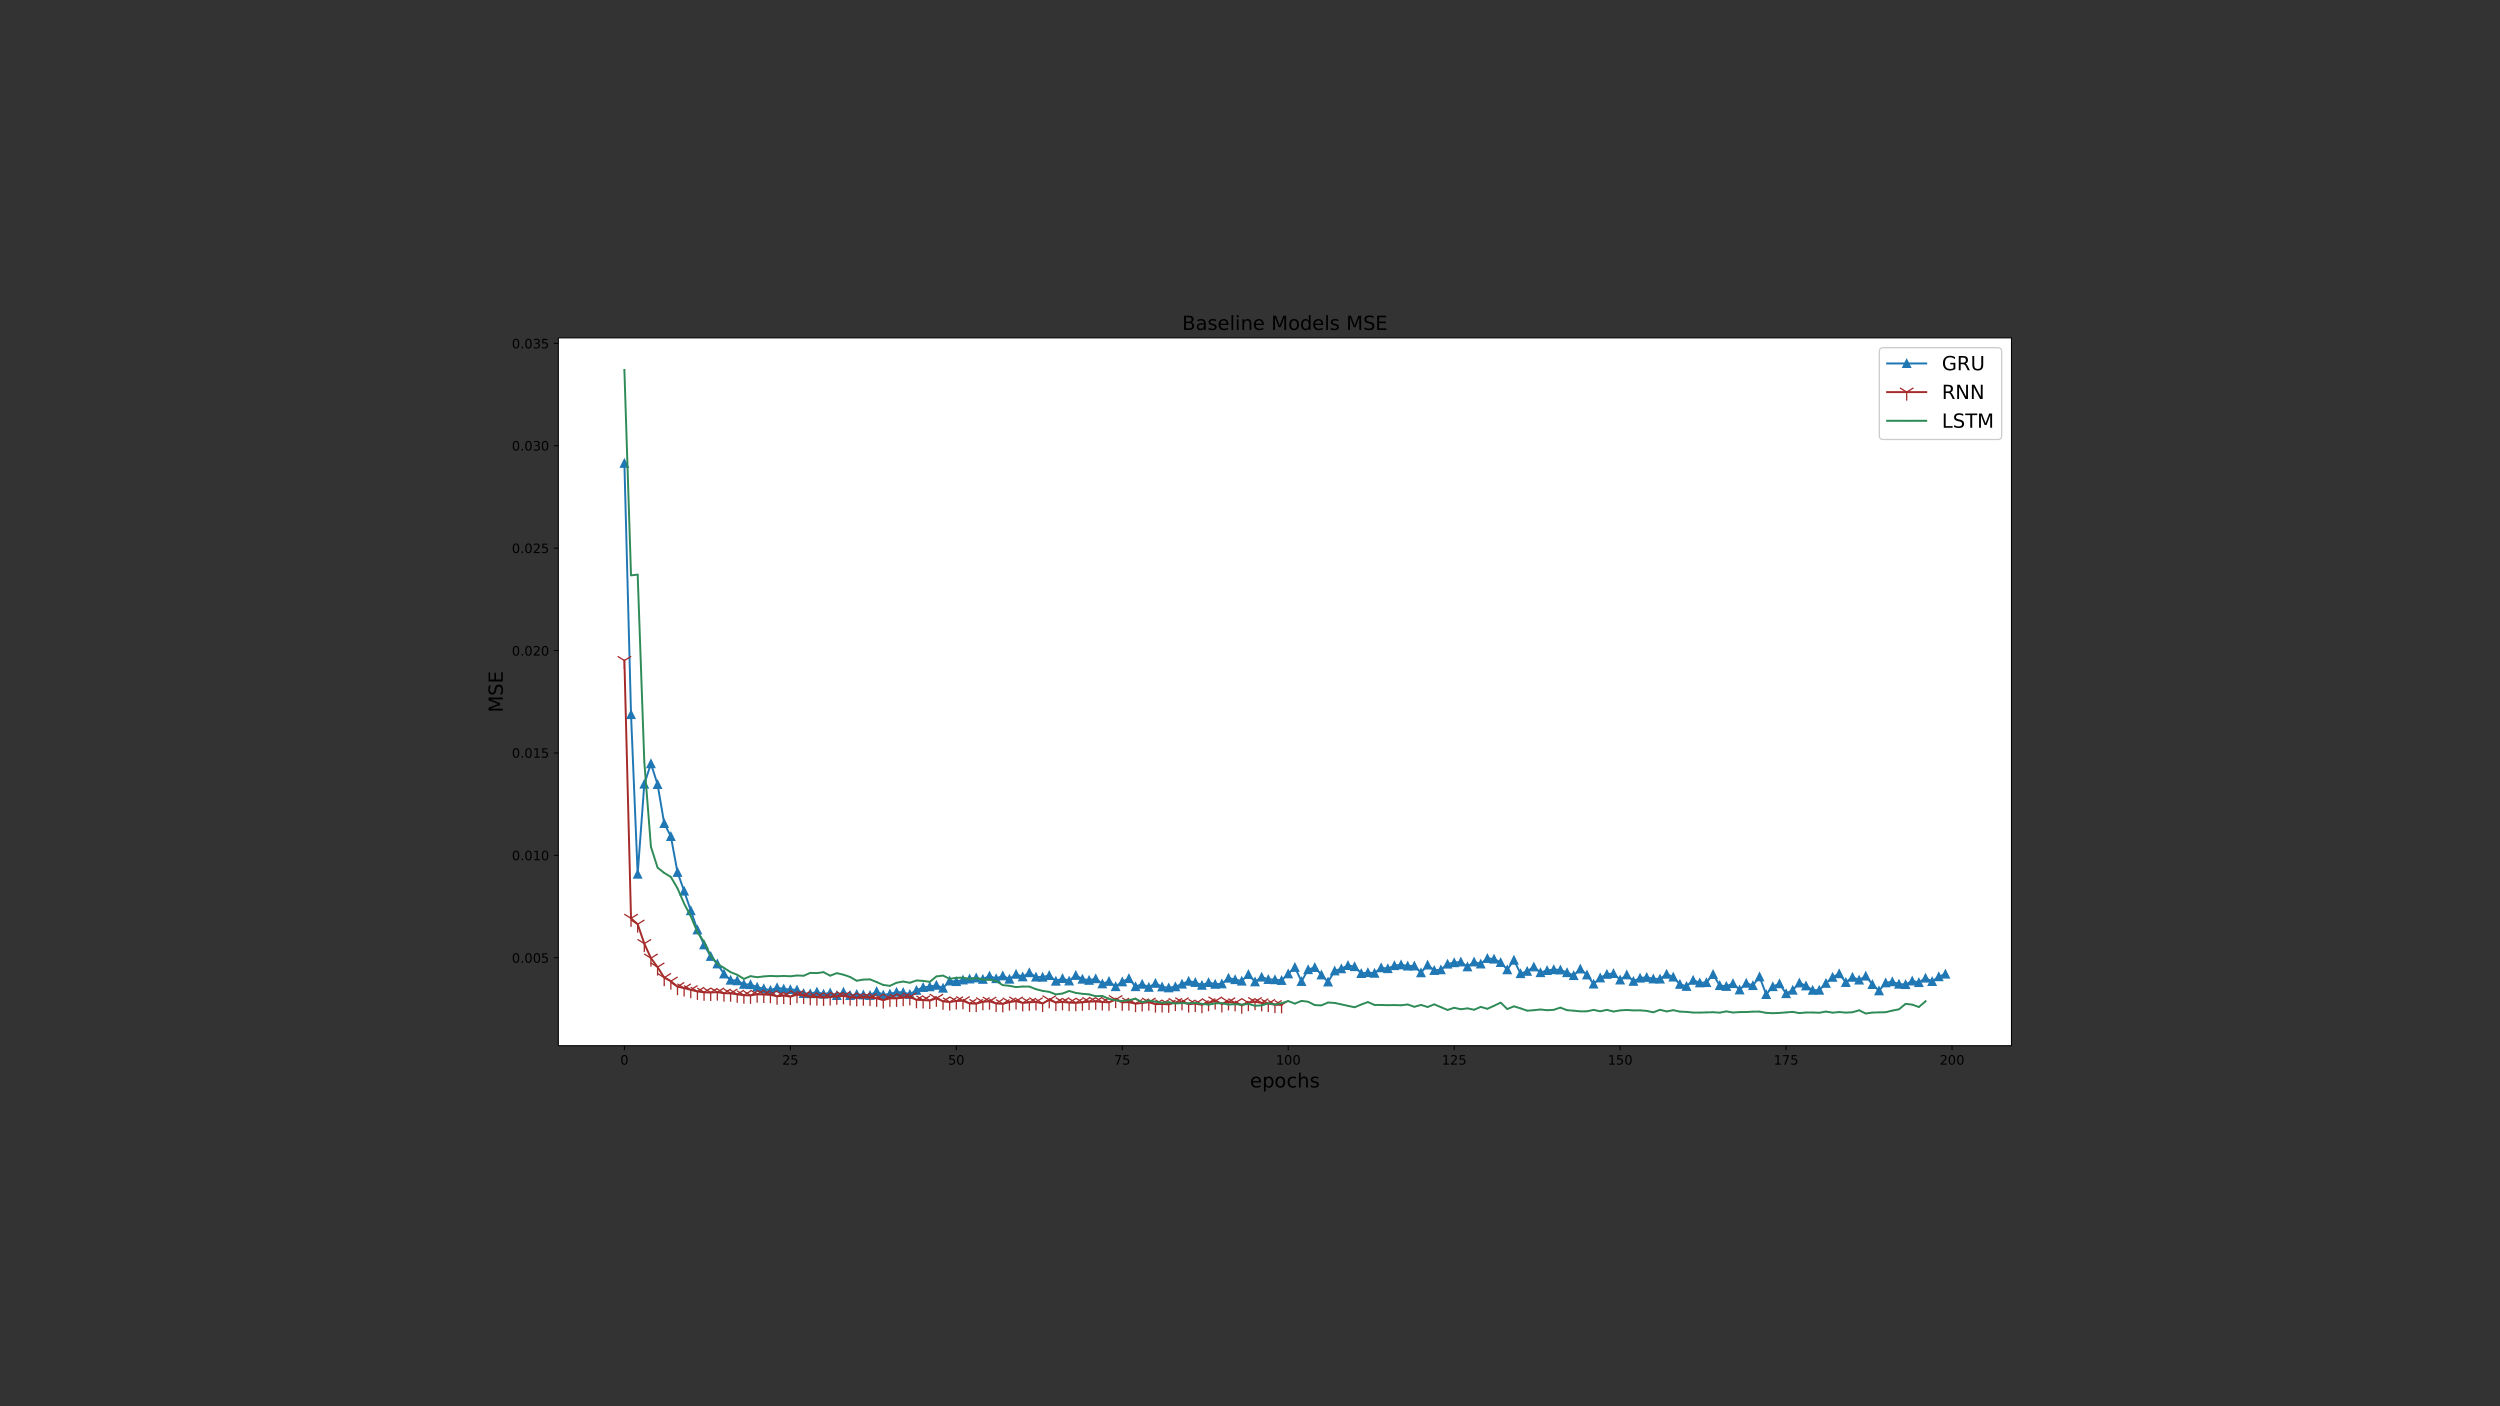 <?xml version="1.0" encoding="utf-8"?>
<!-- Generator: Adobe Illustrator 25.2.1, SVG Export Plug-In . SVG Version: 6.00 Build 0)  -->
<svg version="1.1" id="Layer_1" xmlns="http://www.w3.org/2000/svg" xmlns:xlink="http://www.w3.org/1999/xlink" x="0px" y="0px"
	 viewBox="0 0 1920 1080" style="enable-background:new 0 0 1920 1080;" xml:space="preserve">
<rect x="0" y="0" width="1920" height="1080" fill="#333333" stroke="none"/>
<style type="text/css">
	.st0{fill:#FFFFFF;}
	.st1{stroke:#000000;stroke-width:0.8;stroke-linejoin:round;stroke-miterlimit:10;}
	.st2{fill-rule:evenodd;clip-rule:evenodd;}
	.st3{fill:none;stroke:#1F77B4;stroke-width:1.5;stroke-linecap:square;stroke-linejoin:round;stroke-miterlimit:10;}
	.st4{fill:#1F77B4;stroke:#1F77B4;stroke-miterlimit:10;}
	.st5{fill:none;stroke:#A52A2A;stroke-width:1.5;stroke-linecap:square;stroke-linejoin:round;stroke-miterlimit:10;}
	.st6{fill:#A52A2A;stroke:#A52A2A;stroke-linejoin:round;stroke-miterlimit:10;}
	.st7{fill:none;stroke:#2E8B57;stroke-width:1.5;stroke-linecap:square;stroke-linejoin:round;stroke-miterlimit:10;}
	.st8{fill:#2E8B57;}
	.st9{fill:none;stroke:#000000;stroke-width:0.8;stroke-linecap:square;stroke-miterlimit:10;}
	.st10{fill:#FFFFFF;stroke:#CCCCCC;stroke-miterlimit:10;}
</style>
<g>
	<rect x="428.8" y="259.5" class="st0" width="1116" height="543.6"/>
	<line class="st1" x1="479.53" y1="803.1" x2="479.53" y2="806.6"/>
	<path class="st2" d="M479.55,811c-0.51,0-0.89,0.25-1.15,0.75c-0.25,0.5-0.38,1.25-0.38,2.25c0,1,0.13,1.75,0.38,2.25
		c0.26,0.5,0.64,0.75,1.15,0.75c0.51,0,0.89-0.25,1.15-0.75c0.26-0.5,0.39-1.25,0.39-2.25c0-1-0.13-1.75-0.39-2.25
		C480.45,811.24,480.06,811,479.55,811 M479.55,810.21c0.82,0,1.44,0.32,1.87,0.97c0.43,0.64,0.65,1.58,0.65,2.81
		c0,1.23-0.21,2.16-0.65,2.81c-0.43,0.64-1.05,0.97-1.87,0.97c-0.82,0-1.44-0.32-1.88-0.97c-0.43-0.65-0.64-1.59-0.64-2.81
		c0-1.23,0.21-2.17,0.64-2.81C478.11,810.54,478.74,810.21,479.55,810.21L479.55,810.21z"/>
	<line class="st1" x1="606.99" y1="803.1" x2="606.99" y2="806.6"/>
	<path class="st2" d="M602.61,816.81h3.44v0.83h-4.63v-0.83c0.38-0.39,0.88-0.91,1.53-1.56c0.65-0.65,1.05-1.07,1.22-1.26
		c0.32-0.36,0.54-0.65,0.66-0.9c0.13-0.25,0.19-0.49,0.19-0.73c0-0.39-0.14-0.7-0.41-0.95c-0.27-0.24-0.63-0.37-1.06-0.37
		c-0.31,0-0.63,0.05-0.98,0.16c-0.34,0.11-0.71,0.27-1.1,0.49v-1c0.4-0.16,0.77-0.28,1.11-0.36c0.35-0.08,0.66-0.12,0.95-0.12
		c0.76,0,1.36,0.19,1.81,0.57c0.45,0.38,0.67,0.88,0.67,1.51c0,0.3-0.06,0.59-0.17,0.85c-0.11,0.27-0.31,0.58-0.61,0.95
		c-0.08,0.09-0.34,0.37-0.78,0.82C604.02,815.37,603.41,816,602.61,816.81L602.61,816.81z"/>
	<path class="st2" d="M608.01,810.35h3.87v0.83h-2.97v1.79c0.14-0.05,0.29-0.08,0.43-0.11c0.14-0.02,0.29-0.04,0.43-0.04
		c0.82,0,1.46,0.22,1.93,0.67c0.47,0.44,0.71,1.05,0.71,1.81c0,0.79-0.24,1.4-0.73,1.83c-0.49,0.43-1.18,0.65-2.07,0.65
		c-0.31,0-0.62-0.02-0.94-0.08c-0.32-0.05-0.64-0.13-0.98-0.23v-0.99c0.29,0.16,0.6,0.28,0.91,0.36c0.31,0.08,0.64,0.12,0.99,0.12
		c0.56,0,1.01-0.15,1.34-0.44c0.33-0.3,0.49-0.7,0.49-1.21c0-0.51-0.17-0.91-0.49-1.21c-0.33-0.3-0.78-0.44-1.34-0.44
		c-0.26,0-0.53,0.03-0.79,0.09c-0.26,0.06-0.53,0.15-0.8,0.27V810.35L608.01,810.35z"/>
	<line class="st1" x1="734.44" y1="803.1" x2="734.44" y2="806.6"/>
	<path class="st2" d="M729.21,810.35h3.87v0.83h-2.97v1.79c0.14-0.05,0.29-0.08,0.43-0.11c0.14-0.02,0.29-0.04,0.43-0.04
		c0.82,0,1.46,0.22,1.93,0.67c0.47,0.44,0.71,1.05,0.71,1.81c0,0.79-0.24,1.4-0.73,1.83c-0.49,0.43-1.18,0.65-2.07,0.65
		c-0.31,0-0.62-0.02-0.94-0.08c-0.32-0.05-0.64-0.13-0.98-0.23v-0.99c0.29,0.16,0.6,0.28,0.91,0.36c0.31,0.08,0.64,0.12,0.99,0.12
		c0.56,0,1.01-0.15,1.34-0.44c0.33-0.3,0.49-0.7,0.49-1.21c0-0.51-0.17-0.91-0.49-1.21c-0.33-0.3-0.78-0.44-1.34-0.44
		c-0.26,0-0.53,0.03-0.79,0.09c-0.26,0.06-0.53,0.15-0.8,0.27V810.35L729.21,810.35z"/>
	<path class="st2" d="M737.55,811c-0.51,0-0.89,0.25-1.15,0.75c-0.25,0.5-0.38,1.25-0.38,2.25c0,1,0.13,1.75,0.38,2.25
		c0.26,0.5,0.64,0.75,1.15,0.75c0.51,0,0.89-0.25,1.15-0.75c0.26-0.5,0.39-1.25,0.39-2.25c0-1-0.13-1.75-0.39-2.25
		C738.45,811.24,738.06,811,737.55,811 M737.55,810.21c0.82,0,1.44,0.32,1.87,0.97c0.43,0.64,0.65,1.58,0.65,2.81
		c0,1.23-0.21,2.16-0.65,2.81c-0.43,0.64-1.05,0.97-1.87,0.97c-0.82,0-1.44-0.32-1.88-0.97c-0.43-0.65-0.64-1.59-0.64-2.81
		c0-1.23,0.21-2.17,0.64-2.81C736.11,810.54,736.74,810.21,737.55,810.21L737.55,810.21z"/>
	<line class="st1" x1="861.9" y1="803.1" x2="861.9" y2="806.6"/>
	<polygon class="st2" points="856.39,810.35 861.08,810.35 861.08,810.77 858.43,817.64 857.4,817.64 859.89,811.18 856.39,811.18 
		856.39,810.35 	"/>
	<path class="st2" d="M862.89,810.35h3.87v0.83h-2.97v1.79c0.14-0.05,0.29-0.08,0.43-0.11c0.14-0.02,0.29-0.04,0.43-0.04
		c0.82,0,1.46,0.22,1.93,0.67c0.47,0.44,0.71,1.05,0.71,1.81c0,0.79-0.24,1.4-0.73,1.83c-0.49,0.43-1.18,0.65-2.07,0.65
		c-0.31,0-0.62-0.02-0.94-0.08c-0.32-0.05-0.64-0.13-0.98-0.23v-0.99c0.29,0.16,0.6,0.28,0.91,0.36c0.31,0.08,0.64,0.12,0.99,0.12
		c0.56,0,1.01-0.15,1.34-0.44c0.33-0.3,0.49-0.7,0.49-1.21c0-0.51-0.17-0.91-0.49-1.21c-0.33-0.3-0.78-0.44-1.34-0.44
		c-0.26,0-0.53,0.03-0.79,0.09c-0.26,0.06-0.53,0.15-0.8,0.27V810.35L862.89,810.35z"/>
	<line class="st1" x1="989.35" y1="803.1" x2="989.35" y2="806.6"/>
	<polygon class="st2" points="981.13,816.81 982.74,816.81 982.74,811.24 980.99,811.6 980.99,810.7 982.73,810.35 983.72,810.35 
		983.72,816.81 985.33,816.81 985.33,817.64 981.13,817.64 981.13,816.81 	"/>
	<path class="st2" d="M989.31,811c-0.51,0-0.89,0.25-1.15,0.75c-0.25,0.5-0.38,1.25-0.38,2.25c0,1,0.13,1.75,0.38,2.25
		c0.26,0.5,0.64,0.75,1.15,0.75c0.51,0,0.89-0.25,1.15-0.75c0.26-0.5,0.39-1.25,0.39-2.25c0-1-0.13-1.75-0.39-2.25
		C990.21,811.24,989.82,811,989.31,811 M989.31,810.21c0.82,0,1.44,0.32,1.87,0.97c0.43,0.64,0.65,1.58,0.65,2.81
		c0,1.23-0.21,2.16-0.65,2.81c-0.43,0.64-1.05,0.97-1.87,0.97s-1.44-0.32-1.88-0.97c-0.43-0.65-0.64-1.59-0.64-2.81
		c0-1.23,0.21-2.17,0.64-2.81C987.87,810.54,988.5,810.21,989.31,810.21L989.31,810.21z"/>
	<path class="st2" d="M995.79,811c-0.51,0-0.89,0.25-1.15,0.75c-0.25,0.5-0.38,1.25-0.38,2.25c0,1,0.13,1.75,0.38,2.25
		c0.26,0.5,0.64,0.75,1.15,0.75c0.51,0,0.89-0.25,1.15-0.75c0.26-0.5,0.39-1.25,0.39-2.25c0-1-0.13-1.75-0.39-2.25
		C996.69,811.24,996.3,811,995.79,811 M995.79,810.21c0.82,0,1.44,0.32,1.87,0.97c0.43,0.64,0.65,1.58,0.65,2.81
		c0,1.23-0.21,2.16-0.65,2.81c-0.43,0.64-1.05,0.97-1.87,0.97s-1.44-0.32-1.88-0.97c-0.43-0.65-0.64-1.59-0.64-2.81
		c0-1.23,0.21-2.17,0.64-2.81C994.35,810.54,994.98,810.21,995.79,810.21L995.79,810.21z"/>
	<line class="st1" x1="1116.81" y1="803.1" x2="1116.81" y2="806.6"/>
	<polygon class="st2" points="1108.57,816.81 1110.18,816.81 1110.18,811.24 1108.43,811.6 1108.43,810.7 1110.17,810.35 
		1111.16,810.35 1111.16,816.81 1112.77,816.81 1112.77,817.64 1108.57,817.64 1108.57,816.81 	"/>
	<path class="st2" d="M1115.49,816.81h3.44v0.83h-4.63v-0.83c0.38-0.39,0.88-0.91,1.53-1.56c0.65-0.65,1.05-1.07,1.22-1.26
		c0.32-0.36,0.54-0.65,0.66-0.9c0.13-0.25,0.19-0.49,0.19-0.73c0-0.39-0.14-0.7-0.41-0.95c-0.27-0.24-0.62-0.37-1.06-0.37
		c-0.31,0-0.63,0.05-0.98,0.16c-0.34,0.11-0.71,0.27-1.1,0.49v-1c0.4-0.16,0.77-0.28,1.11-0.36c0.35-0.08,0.66-0.12,0.95-0.12
		c0.76,0,1.36,0.19,1.81,0.57c0.45,0.38,0.67,0.88,0.67,1.51c0,0.3-0.06,0.59-0.17,0.85c-0.11,0.27-0.31,0.58-0.61,0.95
		c-0.08,0.09-0.34,0.37-0.78,0.82C1116.9,815.37,1116.29,816,1115.49,816.81L1115.49,816.81z"/>
	<path class="st2" d="M1121.13,810.35h3.87v0.83h-2.97v1.79c0.14-0.05,0.29-0.08,0.43-0.11c0.14-0.02,0.29-0.04,0.43-0.04
		c0.82,0,1.46,0.22,1.93,0.67c0.47,0.44,0.71,1.05,0.71,1.81c0,0.79-0.24,1.4-0.73,1.83c-0.49,0.43-1.18,0.65-2.07,0.65
		c-0.31,0-0.62-0.02-0.94-0.08c-0.32-0.05-0.64-0.13-0.98-0.23v-0.99c0.29,0.16,0.6,0.28,0.91,0.36c0.31,0.08,0.64,0.12,0.99,0.12
		c0.56,0,1.01-0.15,1.34-0.44c0.33-0.3,0.49-0.7,0.49-1.21c0-0.51-0.17-0.91-0.49-1.21c-0.33-0.3-0.78-0.44-1.34-0.44
		c-0.26,0-0.53,0.03-0.79,0.09c-0.26,0.06-0.53,0.15-0.8,0.27V810.35L1121.13,810.35z"/>
	<line class="st1" x1="1244.26" y1="803.1" x2="1244.26" y2="806.6"/>
	<polygon class="st2" points="1236.01,816.81 1237.62,816.81 1237.62,811.24 1235.87,811.6 1235.87,810.7 1237.61,810.35 
		1238.6,810.35 1238.6,816.81 1240.21,816.81 1240.21,817.64 1236.01,817.64 1236.01,816.81 	"/>
	<path class="st2" d="M1242.09,810.35h3.87v0.83H1243v1.79c0.14-0.05,0.29-0.08,0.43-0.11c0.14-0.02,0.29-0.04,0.43-0.04
		c0.82,0,1.46,0.22,1.93,0.67c0.47,0.44,0.71,1.05,0.71,1.81c0,0.79-0.24,1.4-0.73,1.83c-0.49,0.43-1.18,0.65-2.07,0.65
		c-0.31,0-0.62-0.02-0.94-0.08c-0.32-0.05-0.64-0.13-0.98-0.23v-0.99c0.29,0.16,0.6,0.28,0.91,0.36c0.31,0.08,0.64,0.12,0.99,0.12
		c0.56,0,1.01-0.15,1.34-0.44c0.33-0.3,0.49-0.7,0.49-1.21c0-0.51-0.17-0.91-0.49-1.21c-0.33-0.3-0.78-0.44-1.34-0.44
		c-0.26,0-0.53,0.03-0.79,0.09c-0.26,0.06-0.53,0.15-0.8,0.27V810.35L1242.09,810.35z"/>
	<path class="st2" d="M1250.67,811c-0.51,0-0.89,0.25-1.15,0.75c-0.25,0.5-0.38,1.25-0.38,2.25c0,1,0.13,1.75,0.38,2.25
		c0.26,0.5,0.64,0.75,1.15,0.75c0.51,0,0.89-0.25,1.15-0.75c0.26-0.5,0.39-1.25,0.39-2.25c0-1-0.13-1.75-0.39-2.25
		C1251.57,811.24,1251.18,811,1250.67,811 M1250.67,810.21c0.82,0,1.44,0.32,1.87,0.97c0.43,0.64,0.65,1.58,0.65,2.81
		c0,1.23-0.21,2.16-0.65,2.81c-0.43,0.64-1.05,0.97-1.87,0.97s-1.44-0.32-1.88-0.97c-0.43-0.65-0.64-1.59-0.64-2.81
		c0-1.23,0.21-2.17,0.64-2.81C1249.23,810.54,1249.86,810.21,1250.67,810.21L1250.67,810.21z"/>
	<line class="st1" x1="1371.72" y1="803.1" x2="1371.72" y2="806.6"/>
	<polygon class="st2" points="1363.45,816.81 1365.06,816.81 1365.06,811.24 1363.31,811.6 1363.31,810.7 1365.05,810.35 
		1366.04,810.35 1366.04,816.81 1367.65,816.81 1367.65,817.64 1363.45,817.64 1363.45,816.81 	"/>
	<polygon class="st2" points="1369.27,810.35 1373.96,810.35 1373.96,810.77 1371.31,817.64 1370.28,817.64 1372.77,811.18 
		1369.27,811.18 1369.27,810.35 	"/>
	<path class="st2" d="M1376.01,810.35h3.87v0.83h-2.97v1.79c0.14-0.05,0.29-0.08,0.43-0.11c0.14-0.02,0.29-0.04,0.43-0.04
		c0.82,0,1.46,0.22,1.93,0.67c0.47,0.44,0.71,1.05,0.71,1.81c0,0.79-0.24,1.4-0.73,1.83c-0.49,0.43-1.18,0.65-2.07,0.65
		c-0.31,0-0.62-0.02-0.94-0.08c-0.32-0.05-0.64-0.13-0.98-0.23v-0.99c0.29,0.16,0.6,0.28,0.91,0.36c0.31,0.08,0.64,0.12,0.99,0.12
		c0.56,0,1.01-0.15,1.34-0.44c0.33-0.3,0.49-0.7,0.49-1.21c0-0.51-0.17-0.91-0.49-1.21c-0.33-0.3-0.78-0.44-1.34-0.44
		c-0.26,0-0.53,0.03-0.79,0.09c-0.26,0.06-0.53,0.15-0.8,0.27V810.35L1376.01,810.35z"/>
	<line class="st1" x1="1499.17" y1="803.1" x2="1499.17" y2="806.6"/>
	<path class="st2" d="M1491.57,816.81h3.44v0.83h-4.63v-0.83c0.38-0.39,0.88-0.91,1.53-1.56c0.65-0.65,1.05-1.07,1.22-1.26
		c0.32-0.36,0.54-0.65,0.66-0.9c0.13-0.25,0.19-0.49,0.19-0.73c0-0.39-0.14-0.7-0.41-0.95c-0.27-0.24-0.62-0.37-1.06-0.37
		c-0.31,0-0.63,0.05-0.98,0.16c-0.34,0.11-0.71,0.27-1.1,0.49v-1c0.4-0.16,0.77-0.28,1.11-0.36c0.35-0.08,0.66-0.12,0.95-0.12
		c0.76,0,1.36,0.19,1.81,0.57c0.45,0.38,0.67,0.88,0.67,1.51c0,0.3-0.06,0.59-0.17,0.85c-0.11,0.27-0.31,0.58-0.61,0.95
		c-0.08,0.09-0.34,0.37-0.78,0.82C1492.98,815.37,1492.37,816,1491.57,816.81L1491.57,816.81z"/>
	<path class="st2" d="M1499.07,811c-0.51,0-0.89,0.25-1.15,0.75c-0.25,0.5-0.38,1.25-0.38,2.25c0,1,0.13,1.75,0.38,2.25
		c0.26,0.5,0.64,0.75,1.15,0.75c0.51,0,0.89-0.25,1.15-0.75c0.26-0.5,0.39-1.25,0.39-2.25c0-1-0.13-1.75-0.39-2.25
		C1499.97,811.24,1499.58,811,1499.07,811 M1499.07,810.21c0.82,0,1.44,0.32,1.87,0.97c0.43,0.64,0.65,1.58,0.65,2.81
		c0,1.23-0.21,2.16-0.65,2.81c-0.43,0.64-1.05,0.97-1.87,0.97s-1.44-0.32-1.88-0.97c-0.43-0.65-0.64-1.59-0.64-2.81
		c0-1.23,0.21-2.17,0.64-2.81C1497.63,810.54,1498.26,810.21,1499.07,810.21L1499.07,810.21z"/>
	<path class="st2" d="M1505.55,811c-0.51,0-0.89,0.25-1.15,0.75c-0.25,0.5-0.38,1.25-0.38,2.25c0,1,0.13,1.75,0.38,2.25
		c0.26,0.5,0.64,0.75,1.15,0.75c0.51,0,0.89-0.25,1.15-0.75c0.26-0.5,0.39-1.25,0.39-2.25c0-1-0.13-1.75-0.39-2.25
		C1506.45,811.24,1506.06,811,1505.55,811 M1505.55,810.21c0.82,0,1.44,0.32,1.87,0.97c0.43,0.64,0.65,1.58,0.65,2.81
		c0,1.23-0.21,2.16-0.65,2.81c-0.43,0.64-1.05,0.97-1.87,0.97s-1.44-0.32-1.88-0.97c-0.43-0.65-0.64-1.59-0.64-2.81
		c0-1.23,0.21-2.17,0.64-2.81C1504.11,810.54,1504.74,810.21,1505.55,810.21L1505.55,810.21z"/>
	<path class="st2" d="M968.4,830.72v0.66h-6.2c0.06,0.93,0.34,1.63,0.83,2.12c0.51,0.48,1.2,0.73,2.09,0.73
		c0.52,0,1.02-0.07,1.5-0.19c0.49-0.12,0.97-0.31,1.45-0.57v1.27c-0.48,0.21-0.98,0.36-1.49,0.47s-1.03,0.16-1.55,0.16
		c-1.31,0-2.34-0.38-3.11-1.14c-0.76-0.76-1.14-1.79-1.14-3.09c0-1.34,0.36-2.41,1.08-3.19c0.73-0.79,1.71-1.19,2.94-1.19
		c1.11,0,1.98,0.36,2.61,1.07C968.08,828.54,968.4,829.49,968.4,830.72 M967.06,830.32c-0.01-0.74-0.22-1.33-0.62-1.77
		s-0.93-0.66-1.6-0.66c-0.75,0-1.35,0.21-1.81,0.64c-0.45,0.42-0.71,1.03-0.78,1.79L967.06,830.32L967.06,830.32z"/>
	<path class="st2" d="M972.05,833.93v4.35h-1.35v-11.32h1.35v1.25c0.29-0.49,0.64-0.85,1.07-1.08c0.43-0.24,0.95-0.36,1.55-0.36
		c1,0,1.8,0.4,2.42,1.19s0.94,1.83,0.94,3.12s-0.31,2.33-0.94,3.12s-1.43,1.19-2.42,1.19c-0.6,0-1.12-0.12-1.55-0.35
		C972.69,834.78,972.34,834.42,972.05,833.93 M976.64,831.06c0-0.99-0.21-1.77-0.62-2.33c-0.4-0.56-0.97-0.85-1.68-0.85
		s-1.27,0.29-1.68,0.85c-0.4,0.56-0.61,1.34-0.61,2.33s0.21,1.77,0.61,2.34c0.41,0.56,0.97,0.84,1.68,0.84s1.27-0.28,1.68-0.84
		C976.43,832.83,976.64,832.05,976.64,831.06L976.64,831.06z"/>
	<path class="st2" d="M983.29,827.9c-0.73,0-1.3,0.29-1.71,0.85s-0.63,1.33-0.63,2.31s0.21,1.76,0.62,2.32s1,0.84,1.72,0.84
		c0.72,0,1.29-0.29,1.71-0.85s0.63-1.34,0.63-2.31s-0.21-1.74-0.63-2.31C984.57,828.18,984,827.9,983.29,827.9 M983.29,826.76
		c1.17,0,2.09,0.38,2.76,1.14s1,1.82,1,3.16c0,1.34-0.34,2.4-1,3.16c-0.67,0.76-1.59,1.14-2.76,1.14c-1.18,0-2.1-0.38-2.77-1.14
		c-0.67-0.77-1-1.82-1-3.16c0-1.35,0.33-2.4,1-3.16S982.11,826.76,983.29,826.76L983.29,826.76z"/>
	<path class="st2" d="M995.37,827.27v1.26c-0.38-0.21-0.76-0.37-1.15-0.47c-0.38-0.11-0.77-0.16-1.16-0.16
		c-0.87,0-1.55,0.28-2.04,0.83c-0.48,0.55-0.73,1.33-0.73,2.33s0.24,1.78,0.73,2.34c0.48,0.55,1.16,0.83,2.04,0.83
		c0.39,0,0.78-0.05,1.16-0.15c0.39-0.11,0.77-0.26,1.15-0.48v1.25c-0.37,0.18-0.77,0.31-1.17,0.4s-0.83,0.13-1.28,0.13
		c-1.24,0-2.22-0.39-2.94-1.16s-1.09-1.82-1.09-3.14c0-1.34,0.37-2.39,1.1-3.16c0.74-0.77,1.74-1.15,3.02-1.15
		c0.42,0,0.82,0.04,1.22,0.13C994.62,826.97,995,827.1,995.37,827.27L995.37,827.27z"/>
	<path class="st2" d="M1004.45,830.21v4.95h-1.35v-4.91c0-0.78-0.15-1.35-0.45-1.74s-0.75-0.58-1.36-0.58c-0.73,0-1.3,0.23-1.72,0.7
		s-0.63,1.1-0.63,1.9v4.64h-1.35v-11.4h1.35v4.47c0.32-0.49,0.7-0.86,1.14-1.11c0.44-0.24,0.94-0.37,1.52-0.37
		c0.94,0,1.66,0.29,2.14,0.88C1004.2,828.21,1004.45,829.07,1004.45,830.21L1004.45,830.21z"/>
	<path class="st2" d="M1012.46,827.2v1.27c-0.38-0.2-0.78-0.34-1.19-0.44s-0.83-0.15-1.27-0.15c-0.67,0-1.17,0.1-1.51,0.31
		c-0.33,0.21-0.5,0.51-0.5,0.92c0,0.31,0.12,0.56,0.36,0.74c0.24,0.18,0.72,0.34,1.44,0.51l0.46,0.1c0.96,0.21,1.63,0.5,2.04,0.87
		s0.61,0.89,0.61,1.56c0,0.76-0.3,1.36-0.91,1.81c-0.6,0.45-1.43,0.67-2.48,0.67c-0.44,0-0.9-0.04-1.38-0.13
		c-0.48-0.08-0.97-0.21-1.5-0.38v-1.39c0.5,0.26,0.99,0.45,1.47,0.59c0.48,0.12,0.96,0.19,1.44,0.19c0.64,0,1.12-0.11,1.46-0.32
		c0.34-0.22,0.51-0.53,0.51-0.92c0-0.37-0.12-0.64-0.37-0.84c-0.24-0.2-0.78-0.38-1.62-0.56l-0.47-0.11
		c-0.83-0.18-1.44-0.45-1.81-0.81c-0.37-0.37-0.56-0.86-0.56-1.5c0-0.77,0.27-1.37,0.82-1.79s1.33-0.63,2.33-0.63
		c0.5,0,0.97,0.04,1.41,0.11S1012.08,827.05,1012.46,827.2L1012.46,827.2z"/>
	<line class="st1" x1="428.8" y1="735.57" x2="425.3" y2="735.57"/>
	<path class="st2" d="M396.27,732.76c-0.51,0-0.89,0.25-1.15,0.75c-0.25,0.5-0.38,1.25-0.38,2.25s0.13,1.75,0.38,2.25
		c0.26,0.5,0.64,0.75,1.15,0.75c0.51,0,0.89-0.25,1.15-0.75c0.26-0.5,0.39-1.25,0.39-2.25s-0.13-1.75-0.39-2.25
		C397.17,733,396.78,732.76,396.27,732.76 M396.27,731.97c0.82,0,1.44,0.32,1.87,0.97c0.43,0.64,0.65,1.58,0.65,2.81
		c0,1.23-0.21,2.16-0.65,2.81c-0.43,0.64-1.05,0.97-1.87,0.97c-0.82,0-1.44-0.32-1.88-0.97c-0.43-0.65-0.64-1.59-0.64-2.81
		c0-1.23,0.21-2.17,0.64-2.81C394.83,732.3,395.46,731.97,396.27,731.97L396.27,731.97z"/>
	<polygon class="st2" points="400.64,738.16 401.67,738.16 401.67,739.4 400.64,739.4 400.64,738.16 	"/>
	<path class="st2" d="M405.87,732.76c-0.51,0-0.89,0.25-1.15,0.75c-0.25,0.5-0.38,1.25-0.38,2.25s0.13,1.75,0.38,2.25
		c0.26,0.5,0.64,0.75,1.15,0.75c0.51,0,0.89-0.25,1.15-0.75c0.26-0.5,0.39-1.25,0.39-2.25s-0.13-1.75-0.39-2.25
		C406.77,733,406.38,732.76,405.87,732.76 M405.87,731.97c0.82,0,1.44,0.32,1.87,0.97c0.43,0.64,0.65,1.58,0.65,2.81
		c0,1.23-0.21,2.16-0.65,2.81c-0.43,0.64-1.05,0.97-1.87,0.97c-0.82,0-1.44-0.32-1.88-0.97c-0.43-0.65-0.64-1.59-0.64-2.81
		c0-1.23,0.21-2.17,0.64-2.81C404.43,732.3,405.06,731.97,405.87,731.97L405.87,731.97z"/>
	<path class="st2" d="M412.35,732.76c-0.51,0-0.89,0.25-1.15,0.75c-0.25,0.5-0.38,1.25-0.38,2.25s0.13,1.75,0.38,2.25
		c0.26,0.5,0.64,0.75,1.15,0.75c0.51,0,0.89-0.25,1.15-0.75c0.26-0.5,0.39-1.25,0.39-2.25s-0.13-1.75-0.39-2.25
		C413.25,733,412.86,732.76,412.35,732.76 M412.35,731.97c0.82,0,1.44,0.32,1.87,0.97c0.43,0.64,0.65,1.58,0.65,2.81
		c0,1.23-0.21,2.16-0.65,2.81c-0.43,0.64-1.05,0.97-1.87,0.97c-0.82,0-1.44-0.32-1.88-0.97c-0.43-0.65-0.64-1.59-0.64-2.81
		c0-1.23,0.21-2.17,0.64-2.81C410.91,732.3,411.54,731.97,412.35,731.97L412.35,731.97z"/>
	<path class="st2" d="M416.49,732.11h3.87v0.83h-2.97v1.79c0.14-0.05,0.29-0.08,0.43-0.11c0.14-0.02,0.29-0.04,0.43-0.04
		c0.82,0,1.46,0.22,1.93,0.67c0.47,0.44,0.71,1.05,0.71,1.81c0,0.79-0.24,1.4-0.73,1.83c-0.49,0.43-1.18,0.65-2.07,0.65
		c-0.31,0-0.62-0.02-0.94-0.08c-0.32-0.05-0.64-0.13-0.98-0.23v-0.99c0.29,0.16,0.6,0.28,0.91,0.36c0.31,0.08,0.64,0.12,0.99,0.12
		c0.56,0,1.01-0.15,1.34-0.44c0.33-0.3,0.49-0.7,0.49-1.21s-0.17-0.91-0.49-1.21c-0.33-0.3-0.78-0.44-1.34-0.44
		c-0.26,0-0.53,0.03-0.79,0.09c-0.26,0.06-0.53,0.15-0.8,0.27V732.11L416.49,732.11z"/>
	<line class="st1" x1="428.8" y1="656.92" x2="425.3" y2="656.92"/>
	<path class="st2" d="M396.27,654.04c-0.51,0-0.89,0.25-1.15,0.75c-0.25,0.5-0.38,1.25-0.38,2.25s0.13,1.75,0.38,2.25
		c0.26,0.5,0.64,0.75,1.15,0.75c0.51,0,0.89-0.25,1.15-0.75c0.26-0.5,0.39-1.25,0.39-2.25s-0.13-1.75-0.39-2.25
		C397.17,654.28,396.78,654.04,396.27,654.04 M396.27,653.25c0.82,0,1.44,0.32,1.87,0.97c0.43,0.64,0.65,1.58,0.65,2.81
		c0,1.23-0.21,2.16-0.65,2.81c-0.43,0.64-1.05,0.97-1.87,0.97c-0.82,0-1.44-0.32-1.88-0.97c-0.43-0.65-0.64-1.59-0.64-2.81
		c0-1.23,0.21-2.17,0.64-2.81C394.83,653.58,395.46,653.25,396.27,653.25L396.27,653.25z"/>
	<polygon class="st2" points="400.64,659.44 401.67,659.44 401.67,660.68 400.64,660.68 400.64,659.44 	"/>
	<path class="st2" d="M405.87,654.04c-0.51,0-0.89,0.25-1.15,0.75c-0.25,0.5-0.38,1.25-0.38,2.25s0.13,1.75,0.38,2.25
		c0.26,0.5,0.64,0.75,1.15,0.75c0.51,0,0.89-0.25,1.15-0.75c0.26-0.5,0.39-1.25,0.39-2.25s-0.13-1.75-0.39-2.25
		C406.77,654.28,406.38,654.04,405.87,654.04 M405.87,653.25c0.82,0,1.44,0.32,1.87,0.97c0.43,0.64,0.65,1.58,0.65,2.81
		c0,1.23-0.21,2.16-0.65,2.81c-0.43,0.64-1.05,0.97-1.87,0.97c-0.82,0-1.44-0.32-1.88-0.97c-0.43-0.65-0.64-1.59-0.64-2.81
		c0-1.23,0.21-2.17,0.64-2.81C404.43,653.58,405.06,653.25,405.87,653.25L405.87,653.25z"/>
	<polygon class="st2" points="410.41,659.85 412.02,659.85 412.02,654.28 410.27,654.64 410.27,653.74 412.01,653.39 413,653.39 
		413,659.85 414.61,659.85 414.61,660.68 410.41,660.68 410.41,659.85 	"/>
	<path class="st2" d="M418.59,654.04c-0.51,0-0.89,0.25-1.15,0.75c-0.25,0.5-0.38,1.25-0.38,2.25s0.13,1.75,0.38,2.25
		c0.26,0.5,0.64,0.75,1.15,0.75c0.51,0,0.89-0.25,1.15-0.75c0.26-0.5,0.39-1.25,0.39-2.25s-0.13-1.75-0.39-2.25
		C419.49,654.28,419.1,654.04,418.59,654.04 M418.59,653.25c0.82,0,1.44,0.32,1.87,0.97c0.43,0.64,0.65,1.58,0.65,2.81
		c0,1.23-0.21,2.16-0.65,2.81c-0.43,0.64-1.05,0.97-1.87,0.97c-0.82,0-1.44-0.32-1.88-0.97c-0.43-0.65-0.64-1.59-0.64-2.81
		c0-1.23,0.21-2.17,0.64-2.81C417.15,653.58,417.78,653.25,418.59,653.25L418.59,653.25z"/>
	<line class="st1" x1="428.8" y1="578.27" x2="425.3" y2="578.27"/>
	<path class="st2" d="M396.27,575.32c-0.51,0-0.89,0.25-1.15,0.75c-0.25,0.5-0.38,1.25-0.38,2.25s0.13,1.75,0.38,2.25
		c0.26,0.5,0.64,0.75,1.15,0.75c0.51,0,0.89-0.25,1.15-0.75c0.26-0.5,0.39-1.25,0.39-2.25s-0.13-1.75-0.39-2.25
		C397.17,575.56,396.78,575.32,396.27,575.32 M396.27,574.53c0.82,0,1.44,0.32,1.87,0.97c0.43,0.64,0.65,1.58,0.65,2.81
		c0,1.23-0.21,2.16-0.65,2.81c-0.43,0.64-1.05,0.97-1.87,0.97c-0.82,0-1.44-0.32-1.88-0.97c-0.43-0.65-0.64-1.59-0.64-2.81
		c0-1.23,0.21-2.17,0.64-2.81C394.83,574.86,395.46,574.53,396.27,574.53L396.27,574.53z"/>
	<polygon class="st2" points="400.64,580.72 401.67,580.72 401.67,581.96 400.64,581.96 400.64,580.72 	"/>
	<path class="st2" d="M405.87,575.32c-0.51,0-0.89,0.25-1.15,0.75c-0.25,0.5-0.38,1.25-0.38,2.25s0.13,1.75,0.38,2.25
		c0.26,0.5,0.64,0.75,1.15,0.75c0.51,0,0.89-0.25,1.15-0.75c0.26-0.5,0.39-1.25,0.39-2.25s-0.13-1.75-0.39-2.25
		C406.77,575.56,406.38,575.32,405.87,575.32 M405.87,574.53c0.82,0,1.44,0.32,1.87,0.97c0.43,0.64,0.65,1.58,0.65,2.81
		c0,1.23-0.21,2.16-0.65,2.81c-0.43,0.64-1.05,0.97-1.87,0.97c-0.82,0-1.44-0.32-1.88-0.97c-0.43-0.65-0.64-1.59-0.64-2.81
		c0-1.23,0.21-2.17,0.64-2.81C404.43,574.86,405.06,574.53,405.87,574.53L405.87,574.53z"/>
	<polygon class="st2" points="410.41,581.13 412.02,581.13 412.02,575.56 410.27,575.92 410.27,575.02 412.01,574.67 413,574.67 
		413,581.13 414.61,581.13 414.61,581.96 410.41,581.96 410.41,581.13 	"/>
	<path class="st2" d="M416.49,574.67h3.87v0.83h-2.97v1.79c0.14-0.05,0.29-0.08,0.43-0.11c0.14-0.02,0.29-0.04,0.43-0.04
		c0.82,0,1.46,0.22,1.93,0.67c0.47,0.44,0.71,1.05,0.71,1.81c0,0.79-0.24,1.4-0.73,1.83c-0.49,0.43-1.18,0.65-2.07,0.65
		c-0.31,0-0.62-0.02-0.94-0.08c-0.32-0.05-0.64-0.13-0.98-0.23v-0.99c0.29,0.16,0.6,0.28,0.91,0.36c0.31,0.08,0.64,0.12,0.99,0.12
		c0.56,0,1.01-0.15,1.34-0.44c0.33-0.3,0.49-0.7,0.49-1.21s-0.17-0.91-0.49-1.21c-0.33-0.3-0.78-0.44-1.34-0.44
		c-0.26,0-0.53,0.03-0.79,0.09c-0.26,0.06-0.53,0.15-0.8,0.27V574.67L416.49,574.67z"/>
	<line class="st1" x1="428.8" y1="499.62" x2="425.3" y2="499.62"/>
	<path class="st2" d="M396.27,496.84c-0.51,0-0.89,0.25-1.15,0.75c-0.25,0.5-0.38,1.25-0.38,2.25s0.13,1.75,0.38,2.25
		c0.26,0.5,0.64,0.75,1.15,0.75c0.51,0,0.89-0.25,1.15-0.75c0.26-0.5,0.39-1.25,0.39-2.25s-0.13-1.75-0.39-2.25
		C397.17,497.08,396.78,496.84,396.27,496.84 M396.27,496.05c0.82,0,1.44,0.32,1.87,0.97c0.43,0.64,0.65,1.58,0.65,2.81
		c0,1.23-0.21,2.16-0.65,2.81c-0.43,0.64-1.05,0.97-1.87,0.97c-0.82,0-1.44-0.32-1.88-0.97c-0.43-0.65-0.64-1.59-0.64-2.81
		c0-1.23,0.21-2.17,0.64-2.81C394.83,496.38,395.46,496.05,396.27,496.05L396.27,496.05z"/>
	<polygon class="st2" points="400.64,502.24 401.67,502.24 401.67,503.48 400.64,503.48 400.64,502.24 	"/>
	<path class="st2" d="M405.87,496.84c-0.51,0-0.89,0.25-1.15,0.75c-0.25,0.5-0.38,1.25-0.38,2.25s0.13,1.75,0.38,2.25
		c0.26,0.5,0.64,0.75,1.15,0.75c0.51,0,0.89-0.25,1.15-0.75c0.26-0.5,0.39-1.25,0.39-2.25s-0.13-1.75-0.39-2.25
		C406.77,497.08,406.38,496.84,405.87,496.84 M405.87,496.05c0.82,0,1.44,0.32,1.87,0.97c0.43,0.64,0.65,1.58,0.65,2.81
		c0,1.23-0.21,2.16-0.65,2.81c-0.43,0.64-1.05,0.97-1.87,0.97c-0.82,0-1.44-0.32-1.88-0.97c-0.43-0.65-0.64-1.59-0.64-2.81
		c0-1.23,0.21-2.17,0.64-2.81C404.43,496.38,405.06,496.05,405.87,496.05L405.87,496.05z"/>
	<path class="st2" d="M411.09,502.65h3.44v0.83h-4.63v-0.83c0.38-0.39,0.88-0.91,1.53-1.56c0.65-0.65,1.05-1.07,1.22-1.26
		c0.32-0.36,0.54-0.65,0.66-0.9c0.13-0.25,0.19-0.49,0.19-0.73c0-0.39-0.14-0.7-0.41-0.95c-0.27-0.24-0.62-0.37-1.06-0.37
		c-0.31,0-0.63,0.05-0.98,0.16c-0.34,0.11-0.71,0.27-1.1,0.49v-1c0.4-0.16,0.77-0.28,1.11-0.36c0.35-0.08,0.66-0.12,0.95-0.12
		c0.76,0,1.36,0.19,1.81,0.57c0.45,0.38,0.67,0.88,0.67,1.51c0,0.3-0.06,0.59-0.17,0.85c-0.11,0.27-0.31,0.58-0.61,0.95
		c-0.08,0.09-0.34,0.37-0.78,0.82C412.5,501.21,411.89,501.84,411.09,502.65L411.09,502.65z"/>
	<path class="st2" d="M418.59,496.84c-0.51,0-0.89,0.25-1.15,0.75c-0.25,0.5-0.38,1.25-0.38,2.25s0.13,1.75,0.38,2.25
		c0.26,0.5,0.64,0.75,1.15,0.75c0.51,0,0.89-0.25,1.15-0.75c0.26-0.5,0.39-1.25,0.39-2.25s-0.13-1.75-0.39-2.25
		C419.49,497.08,419.1,496.84,418.59,496.84 M418.59,496.05c0.82,0,1.44,0.32,1.87,0.97c0.43,0.64,0.65,1.58,0.65,2.81
		c0,1.23-0.21,2.16-0.65,2.81c-0.43,0.64-1.05,0.97-1.87,0.97c-0.82,0-1.44-0.32-1.88-0.97c-0.43-0.65-0.64-1.59-0.64-2.81
		c0-1.23,0.21-2.17,0.64-2.81C417.15,496.38,417.78,496.05,418.59,496.05L418.59,496.05z"/>
	<line class="st1" x1="428.8" y1="420.97" x2="425.3" y2="420.97"/>
	<path class="st2" d="M396.27,418.12c-0.51,0-0.89,0.25-1.15,0.75c-0.25,0.5-0.38,1.25-0.38,2.25s0.13,1.75,0.38,2.25
		c0.26,0.5,0.64,0.75,1.15,0.75c0.51,0,0.89-0.25,1.15-0.75c0.26-0.5,0.39-1.25,0.39-2.25s-0.13-1.75-0.39-2.25
		C397.17,418.36,396.78,418.12,396.27,418.12 M396.27,417.33c0.82,0,1.44,0.32,1.87,0.97c0.43,0.64,0.65,1.58,0.65,2.81
		c0,1.23-0.21,2.16-0.65,2.81c-0.43,0.64-1.05,0.97-1.87,0.97c-0.82,0-1.44-0.32-1.88-0.97c-0.43-0.65-0.64-1.59-0.64-2.81
		c0-1.23,0.21-2.17,0.64-2.81C394.83,417.66,395.46,417.33,396.27,417.33L396.27,417.33z"/>
	<polygon class="st2" points="400.64,423.52 401.67,423.52 401.67,424.76 400.64,424.76 400.64,423.52 	"/>
	<path class="st2" d="M405.87,418.12c-0.51,0-0.89,0.25-1.15,0.75c-0.25,0.5-0.38,1.25-0.38,2.25s0.13,1.75,0.38,2.25
		c0.26,0.5,0.64,0.75,1.15,0.75c0.51,0,0.89-0.25,1.15-0.75c0.26-0.5,0.39-1.25,0.39-2.25s-0.13-1.75-0.39-2.25
		C406.77,418.36,406.38,418.12,405.87,418.12 M405.87,417.33c0.82,0,1.44,0.32,1.87,0.97c0.43,0.64,0.65,1.58,0.65,2.81
		c0,1.23-0.21,2.16-0.65,2.81c-0.43,0.64-1.05,0.97-1.87,0.97c-0.82,0-1.44-0.32-1.88-0.97c-0.43-0.65-0.64-1.59-0.64-2.81
		c0-1.23,0.21-2.17,0.64-2.81C404.43,417.66,405.06,417.33,405.87,417.33L405.87,417.33z"/>
	<path class="st2" d="M411.09,423.93h3.44v0.83h-4.63v-0.83c0.38-0.39,0.88-0.91,1.53-1.56c0.65-0.65,1.05-1.07,1.22-1.26
		c0.32-0.36,0.54-0.65,0.66-0.9c0.13-0.25,0.19-0.49,0.19-0.73c0-0.39-0.14-0.7-0.41-0.95c-0.27-0.24-0.62-0.37-1.06-0.37
		c-0.31,0-0.63,0.05-0.98,0.16c-0.34,0.11-0.71,0.27-1.1,0.49v-1c0.4-0.16,0.77-0.28,1.11-0.36c0.35-0.08,0.66-0.12,0.95-0.12
		c0.76,0,1.36,0.19,1.81,0.57c0.45,0.38,0.67,0.88,0.67,1.51c0,0.3-0.06,0.59-0.17,0.85c-0.11,0.27-0.31,0.58-0.61,0.95
		c-0.08,0.09-0.34,0.37-0.78,0.82C412.5,422.49,411.89,423.12,411.09,423.93L411.09,423.93z"/>
	<path class="st2" d="M416.49,417.47h3.87v0.83h-2.97v1.79c0.14-0.05,0.29-0.08,0.43-0.11c0.14-0.02,0.29-0.04,0.43-0.04
		c0.82,0,1.46,0.22,1.93,0.67c0.47,0.44,0.71,1.05,0.71,1.81c0,0.79-0.24,1.4-0.73,1.83c-0.49,0.43-1.18,0.65-2.07,0.65
		c-0.31,0-0.62-0.02-0.94-0.08c-0.32-0.05-0.64-0.13-0.98-0.23v-0.99c0.29,0.16,0.6,0.28,0.91,0.36c0.31,0.08,0.64,0.12,0.99,0.12
		c0.56,0,1.01-0.15,1.34-0.44c0.33-0.3,0.49-0.7,0.49-1.21s-0.17-0.91-0.49-1.21c-0.33-0.3-0.78-0.44-1.34-0.44
		c-0.26,0-0.53,0.03-0.79,0.09c-0.26,0.06-0.53,0.15-0.8,0.27V417.47L416.49,417.47z"/>
	<line class="st1" x1="428.8" y1="342.33" x2="425.3" y2="342.33"/>
	<path class="st2" d="M396.27,339.4c-0.51,0-0.89,0.25-1.15,0.75c-0.25,0.5-0.38,1.25-0.38,2.25s0.13,1.75,0.38,2.25
		c0.26,0.5,0.64,0.75,1.15,0.75c0.51,0,0.89-0.25,1.15-0.75c0.26-0.5,0.39-1.25,0.39-2.25s-0.13-1.75-0.39-2.25
		C397.17,339.64,396.78,339.4,396.27,339.4 M396.27,338.61c0.82,0,1.44,0.32,1.87,0.97c0.43,0.64,0.65,1.58,0.65,2.81
		c0,1.23-0.21,2.16-0.65,2.81c-0.43,0.64-1.05,0.97-1.87,0.97c-0.82,0-1.44-0.32-1.88-0.97c-0.43-0.65-0.64-1.59-0.64-2.81
		c0-1.23,0.21-2.17,0.64-2.81C394.83,338.94,395.46,338.61,396.27,338.61L396.27,338.61z"/>
	<polygon class="st2" points="400.64,344.8 401.67,344.8 401.67,346.04 400.64,346.04 400.64,344.8 	"/>
	<path class="st2" d="M405.87,339.4c-0.51,0-0.89,0.25-1.15,0.75c-0.25,0.5-0.38,1.25-0.38,2.25s0.13,1.75,0.38,2.25
		c0.26,0.5,0.64,0.75,1.15,0.75c0.51,0,0.89-0.25,1.15-0.75c0.26-0.5,0.39-1.25,0.39-2.25s-0.13-1.75-0.39-2.25
		C406.77,339.64,406.38,339.4,405.87,339.4 M405.87,338.61c0.82,0,1.44,0.32,1.87,0.97c0.43,0.64,0.65,1.58,0.65,2.81
		c0,1.23-0.21,2.16-0.65,2.81c-0.43,0.64-1.05,0.97-1.87,0.97c-0.82,0-1.44-0.32-1.88-0.97c-0.43-0.65-0.64-1.59-0.64-2.81
		c0-1.23,0.21-2.17,0.64-2.81C404.43,338.94,405.06,338.61,405.87,338.61L405.87,338.61z"/>
	<path class="st2" d="M413.23,342.11c0.47,0.1,0.84,0.31,1.1,0.63c0.27,0.32,0.4,0.71,0.4,1.18c0,0.72-0.25,1.27-0.74,1.67
		c-0.49,0.4-1.2,0.59-2.11,0.59c-0.31,0-0.62-0.03-0.95-0.09c-0.32-0.06-0.65-0.15-1-0.27v-0.95c0.27,0.16,0.57,0.28,0.9,0.36
		c0.33,0.08,0.66,0.12,1.02,0.12c0.62,0,1.09-0.12,1.41-0.37c0.33-0.24,0.49-0.6,0.49-1.06c0-0.43-0.15-0.77-0.45-1.01
		c-0.3-0.24-0.72-0.37-1.25-0.37h-0.85v-0.81h0.89c0.48,0,0.85-0.1,1.11-0.29c0.26-0.2,0.39-0.47,0.39-0.84
		c0-0.38-0.13-0.66-0.4-0.86c-0.26-0.2-0.64-0.3-1.14-0.3c-0.27,0-0.56,0.03-0.87,0.09s-0.65,0.15-1.02,0.27v-0.88
		c0.38-0.1,0.72-0.18,1.05-0.23c0.33-0.05,0.64-0.08,0.93-0.08c0.75,0,1.34,0.17,1.78,0.51c0.43,0.34,0.65,0.8,0.65,1.38
		c0,0.41-0.12,0.75-0.35,1.03C413.99,341.81,413.66,342,413.23,342.11L413.23,342.11z"/>
	<path class="st2" d="M418.59,339.4c-0.51,0-0.89,0.25-1.15,0.75c-0.25,0.5-0.38,1.25-0.38,2.25s0.13,1.75,0.38,2.25
		c0.26,0.5,0.64,0.75,1.15,0.75c0.51,0,0.89-0.25,1.15-0.75c0.26-0.5,0.39-1.25,0.39-2.25s-0.13-1.75-0.39-2.25
		C419.49,339.64,419.1,339.4,418.59,339.4 M418.59,338.61c0.82,0,1.44,0.32,1.87,0.97c0.43,0.64,0.65,1.58,0.65,2.81
		c0,1.23-0.21,2.16-0.65,2.81c-0.43,0.64-1.05,0.97-1.87,0.97c-0.82,0-1.44-0.32-1.88-0.97c-0.43-0.65-0.64-1.59-0.64-2.81
		c0-1.23,0.21-2.17,0.64-2.81C417.15,338.94,417.78,338.61,418.59,338.61L418.59,338.61z"/>
	<line class="st1" x1="428.8" y1="263.68" x2="425.3" y2="263.68"/>
	<path class="st2" d="M396.27,260.92c-0.51,0-0.89,0.25-1.15,0.75c-0.25,0.5-0.38,1.25-0.38,2.25s0.13,1.75,0.38,2.25
		c0.26,0.5,0.64,0.75,1.15,0.75c0.51,0,0.89-0.25,1.15-0.75c0.26-0.5,0.39-1.25,0.39-2.25s-0.13-1.75-0.39-2.25
		C397.17,261.16,396.78,260.92,396.27,260.92 M396.27,260.13c0.82,0,1.44,0.32,1.87,0.97c0.43,0.64,0.65,1.58,0.65,2.81
		c0,1.23-0.21,2.16-0.65,2.81c-0.43,0.64-1.05,0.97-1.87,0.97c-0.82,0-1.44-0.32-1.88-0.97c-0.43-0.65-0.64-1.59-0.64-2.81
		c0-1.23,0.21-2.17,0.64-2.81C394.83,260.46,395.46,260.13,396.27,260.13L396.27,260.13z"/>
	<polygon class="st2" points="400.64,266.32 401.67,266.32 401.67,267.56 400.64,267.56 400.64,266.32 	"/>
	<path class="st2" d="M405.87,260.92c-0.51,0-0.89,0.25-1.15,0.75c-0.25,0.5-0.38,1.25-0.38,2.25s0.13,1.75,0.38,2.25
		c0.26,0.5,0.64,0.75,1.15,0.75c0.51,0,0.89-0.25,1.15-0.75c0.26-0.5,0.39-1.25,0.39-2.25s-0.13-1.75-0.39-2.25
		C406.77,261.16,406.38,260.92,405.87,260.92 M405.87,260.13c0.82,0,1.44,0.32,1.87,0.97c0.43,0.64,0.65,1.58,0.65,2.81
		c0,1.23-0.21,2.16-0.65,2.81c-0.43,0.64-1.05,0.97-1.87,0.97c-0.82,0-1.44-0.32-1.88-0.97c-0.43-0.65-0.64-1.59-0.64-2.81
		c0-1.23,0.21-2.17,0.64-2.81C404.43,260.46,405.06,260.13,405.87,260.13L405.87,260.13z"/>
	<path class="st2" d="M413.23,263.63c0.47,0.1,0.84,0.31,1.1,0.63c0.27,0.32,0.4,0.71,0.4,1.18c0,0.72-0.25,1.27-0.74,1.67
		c-0.49,0.4-1.2,0.59-2.11,0.59c-0.31,0-0.62-0.03-0.95-0.09c-0.32-0.06-0.65-0.15-1-0.27v-0.95c0.27,0.16,0.57,0.28,0.9,0.36
		c0.33,0.08,0.66,0.12,1.02,0.12c0.62,0,1.09-0.12,1.41-0.37c0.33-0.24,0.49-0.6,0.49-1.06c0-0.43-0.15-0.77-0.45-1.01
		c-0.3-0.24-0.72-0.37-1.25-0.37h-0.85v-0.81h0.89c0.48,0,0.85-0.1,1.11-0.29c0.26-0.2,0.39-0.47,0.39-0.84
		c0-0.38-0.13-0.66-0.4-0.86c-0.26-0.2-0.64-0.3-1.14-0.3c-0.27,0-0.56,0.03-0.87,0.09s-0.65,0.15-1.02,0.27v-0.88
		c0.38-0.1,0.72-0.18,1.05-0.23c0.33-0.05,0.64-0.08,0.93-0.08c0.75,0,1.34,0.17,1.78,0.51c0.43,0.34,0.65,0.8,0.65,1.38
		c0,0.41-0.12,0.75-0.35,1.03C413.99,263.33,413.66,263.52,413.23,263.63L413.23,263.63z"/>
	<path class="st2" d="M416.49,260.27h3.87v0.83h-2.97v1.79c0.14-0.05,0.29-0.08,0.43-0.11c0.14-0.02,0.29-0.04,0.43-0.04
		c0.82,0,1.46,0.22,1.93,0.67c0.47,0.44,0.71,1.05,0.71,1.81c0,0.79-0.24,1.4-0.73,1.83c-0.49,0.43-1.18,0.65-2.07,0.65
		c-0.31,0-0.62-0.02-0.94-0.08c-0.32-0.05-0.64-0.13-0.98-0.23v-0.99c0.29,0.16,0.6,0.28,0.91,0.36c0.31,0.08,0.64,0.12,0.99,0.12
		c0.56,0,1.01-0.15,1.34-0.44c0.33-0.3,0.49-0.7,0.49-1.21s-0.17-0.91-0.49-1.21c-0.33-0.3-0.78-0.44-1.34-0.44
		c-0.26,0-0.53,0.03-0.79,0.09c-0.26,0.06-0.53,0.15-0.8,0.27V260.27L416.49,260.27z"/>
	<polygon class="st2" points="375.2,545.68 375.2,543.48 382.64,540.69 375.2,537.88 375.2,535.68 386.13,535.68 386.13,537.12 
		376.53,537.12 384.03,539.94 384.03,541.43 376.53,544.25 386.13,544.25 386.13,545.68 375.2,545.68 	"/>
	<path class="st2" d="M375.56,526.41H377c-0.27,0.56-0.47,1.09-0.6,1.59s-0.2,0.98-0.2,1.44c0,0.81,0.15,1.43,0.47,1.87
		c0.31,0.43,0.75,0.65,1.33,0.65c0.48,0,0.85-0.15,1.1-0.43c0.24-0.29,0.44-0.84,0.59-1.66l0.18-0.89c0.21-1.11,0.58-1.92,1.11-2.44
		c0.53-0.53,1.24-0.79,2.12-0.79c1.06,0,1.86,0.36,2.41,1.07s0.82,1.75,0.82,3.12c0,0.52-0.06,1.07-0.18,1.66
		c-0.12,0.58-0.29,1.19-0.52,1.81h-1.52c0.34-0.6,0.59-1.19,0.76-1.77s0.26-1.14,0.26-1.7c0-0.84-0.17-1.49-0.5-1.96
		s-0.81-0.69-1.42-0.69c-0.53,0-0.96,0.17-1.26,0.5s-0.53,0.86-0.68,1.62l-0.18,0.9c-0.22,1.11-0.56,1.9-1.03,2.4
		s-1.12,0.74-1.96,0.74c-0.97,0-1.73-0.34-2.29-1.02s-0.83-1.63-0.83-2.82c0-0.51,0.04-1.03,0.14-1.57S375.37,526.97,375.56,526.41
		L375.56,526.41z"/>
	<polygon class="st2" points="375.2,523.36 375.2,516.45 376.44,516.45 376.44,521.88 379.68,521.88 379.68,516.68 380.93,516.68 
		380.93,521.88 384.89,521.88 384.89,516.32 386.13,516.32 386.13,523.36 375.2,523.36 	"/>
	<polyline class="st3" points="479.53,355.78 484.63,548.76 489.73,671.33 494.83,602.17 499.92,586.49 505.02,602.47 
		510.12,632.42 515.22,642.4 520.32,669.91 525.41,684.34 535.61,714.13 540.71,725.58 545.81,734.47 550.91,740.22 556,747.98 
		561.1,752.71 566.2,753.17 571.3,755.92 576.4,756.13 581.5,758.09 591.69,760.51 596.79,758.5 601.89,759.52 606.99,759.96 
		612.08,760.27 617.18,762.95 622.28,763.13 627.38,761.82 632.48,763.44 637.58,762.52 642.67,764.48 647.77,761.95 652.87,764.46 
		657.97,763.64 668.16,764.42 673.26,761.44 678.36,764.13 683.46,763.29 688.56,761.95 693.66,762.17 698.75,763.61 703.85,760.52 
		708.95,758.31 714.05,757.79 719.15,756.63 724.25,758.87 729.34,753.34 734.44,753.81 739.54,752.55 749.74,750.97 754.83,752.04 
		759.93,749.55 765.03,751.55 770.13,749.39 775.23,751.95 780.33,748.19 785.42,750.18 790.52,746.99 795.62,750.31 800.72,750.43 
		805.82,749.12 810.91,753.47 816.01,751.45 821.11,753.35 826.21,749.02 831.31,751.95 836.41,752.82 841.5,751.62 846.6,755.56 
		851.7,753.65 856.8,757.69 861.9,753.98 867,751.49 872.09,757.71 877.19,755.83 882.29,758.19 887.39,755.13 892.49,757.89 
		897.58,758.63 902.68,757.79 907.78,755.74 912.88,753.54 917.98,754.46 923.08,756.64 928.17,754.54 933.27,755.86 938.37,755.55 
		943.47,751.17 953.67,753.44 958.76,748.35 963.86,754.01 968.96,750.37 974.06,752.18 979.16,752.36 984.25,752.93 994.45,742.88 
		999.55,753.72 1004.65,744.65 1009.75,742.96 1014.84,748.7 1019.94,754.11 1025.04,745.63 1030.14,743.99 1035.24,741.44 
		1040.33,742.32 1045.43,747.59 1050.53,746.9 1055.63,747.38 1060.73,743.18 1065.83,743.87 1070.92,741.55 1076.02,740.93 
		1081.12,741.86 1086.22,741.81 1091.32,747.02 1096.42,741.08 1101.51,745.25 1106.61,744.76 1111.71,740.38 1116.81,739.3 
		1121.91,738.76 1127,742.46 1132.1,738.74 1137.2,740.28 1142.3,736.01 1147.4,736.54 1152.5,739.16 1157.59,744.72 
		1162.69,737.36 1167.79,747.73 1172.89,745.93 1177.99,742.54 1183.08,746.94 1188.18,745.3 1193.28,744.62 1198.38,744.9 
		1203.48,746.92 1208.58,749.18 1213.67,744.13 1218.77,748.67 1223.87,755.71 1228.97,750.96 1234.07,748.21 1239.17,747.62 
		1244.26,752.56 1249.36,748.64 1254.46,753.6 1259.56,751.16 1264.66,750.55 1269.75,751.75 1274.85,751.84 1279.95,748.15 
		1285.05,750.34 1290.15,755.91 1295.25,757.49 1300.34,752.79 1305.44,754.79 1310.54,754.58 1315.64,748.31 1320.74,756.85 
		1325.83,757.46 1330.93,755.33 1336.03,760.18 1341.13,755.07 1346.23,756.86 1351.33,750.14 1356.42,763.71 1361.52,757.71 
		1366.62,755.46 1371.72,763.09 1376.82,760.4 1381.92,754.88 1387.01,757.1 1392.11,760.48 1397.21,760.42 1402.31,755.13 
		1407.41,750.49 1412.5,747.78 1417.6,754.45 1422.7,750.47 1427.8,752.62 1432.9,749.6 1438,756.04 1443.09,760.89 1448.19,754.79 
		1453.29,753.95 1458.39,755.8 1463.49,756.09 1468.59,753.33 1473.68,754.57 1478.78,751.15 1483.88,753.74 1488.98,750.08 
		1494.08,748.04 1494.08,748.04 	"/>
	<polygon class="st4" points="479.53,352.78 476.53,358.78 482.53,358.78 	"/>
	<polygon class="st4" points="484.63,545.76 481.63,551.76 487.63,551.76 	"/>
	<polygon class="st4" points="489.73,668.33 486.73,674.33 492.73,674.33 	"/>
	<polygon class="st4" points="494.83,599.17 491.83,605.17 497.83,605.17 	"/>
	<polygon class="st4" points="499.92,583.49 496.92,589.49 502.92,589.49 	"/>
	<polygon class="st4" points="505.02,599.47 502.02,605.47 508.02,605.47 	"/>
	<polygon class="st4" points="510.12,629.42 507.12,635.42 513.12,635.42 	"/>
	<polygon class="st4" points="515.22,639.4 512.22,645.4 518.22,645.4 	"/>
	<polygon class="st4" points="520.32,666.91 517.32,672.91 523.32,672.91 	"/>
	<polygon class="st4" points="525.41,681.34 522.41,687.34 528.41,687.34 	"/>
	<polygon class="st4" points="530.51,696.36 527.51,702.36 533.51,702.36 	"/>
	<polygon class="st4" points="535.61,711.13 532.61,717.13 538.61,717.13 	"/>
	<polygon class="st4" points="540.71,722.58 537.71,728.58 543.71,728.58 	"/>
	<polygon class="st4" points="545.81,731.47 542.81,737.47 548.81,737.47 	"/>
	<polygon class="st4" points="550.91,737.22 547.91,743.22 553.91,743.22 	"/>
	<polygon class="st4" points="556,744.98 553,750.98 559,750.98 	"/>
	<polygon class="st4" points="561.1,749.71 558.1,755.71 564.1,755.71 	"/>
	<polygon class="st4" points="566.2,750.17 563.2,756.17 569.2,756.17 	"/>
	<polygon class="st4" points="571.3,752.92 568.3,758.92 574.3,758.92 	"/>
	<polygon class="st4" points="576.4,753.13 573.4,759.13 579.4,759.13 	"/>
	<polygon class="st4" points="581.49,755.09 578.49,761.09 584.49,761.09 	"/>
	<polygon class="st4" points="586.59,756.27 583.59,762.27 589.59,762.27 	"/>
	<polygon class="st4" points="591.69,757.51 588.69,763.51 594.69,763.51 	"/>
	<polygon class="st4" points="596.79,755.5 593.79,761.5 599.79,761.5 	"/>
	<polygon class="st4" points="601.89,756.52 598.89,762.52 604.89,762.52 	"/>
	<polygon class="st4" points="606.99,756.96 603.99,762.96 609.99,762.96 	"/>
	<polygon class="st4" points="612.08,757.27 609.08,763.27 615.08,763.27 	"/>
	<polygon class="st4" points="617.18,759.95 614.18,765.95 620.18,765.95 	"/>
	<polygon class="st4" points="622.28,760.13 619.28,766.13 625.28,766.13 	"/>
	<polygon class="st4" points="627.38,758.82 624.38,764.82 630.38,764.82 	"/>
	<polygon class="st4" points="632.48,760.44 629.48,766.44 635.48,766.44 	"/>
	<polygon class="st4" points="637.58,759.52 634.58,765.52 640.58,765.52 	"/>
	<polygon class="st4" points="642.67,761.48 639.67,767.48 645.67,767.48 	"/>
	<polygon class="st4" points="647.77,758.95 644.77,764.95 650.77,764.95 	"/>
	<polygon class="st4" points="652.87,761.46 649.87,767.46 655.87,767.46 	"/>
	<polygon class="st4" points="657.97,760.64 654.97,766.64 660.97,766.64 	"/>
	<polygon class="st4" points="663.07,761.03 660.07,767.03 666.07,767.03 	"/>
	<polygon class="st4" points="668.16,761.42 665.16,767.42 671.16,767.42 	"/>
	<polygon class="st4" points="673.26,758.44 670.26,764.44 676.26,764.44 	"/>
	<polygon class="st4" points="678.36,761.13 675.36,767.13 681.36,767.13 	"/>
	<polygon class="st4" points="683.46,760.29 680.46,766.29 686.46,766.29 	"/>
	<polygon class="st4" points="688.56,758.95 685.56,764.95 691.56,764.95 	"/>
	<polygon class="st4" points="693.66,759.17 690.66,765.17 696.66,765.17 	"/>
	<polygon class="st4" points="698.75,760.61 695.75,766.61 701.75,766.61 	"/>
	<polygon class="st4" points="703.85,757.52 700.85,763.52 706.85,763.52 	"/>
	<polygon class="st4" points="708.95,755.31 705.95,761.31 711.95,761.31 	"/>
	<polygon class="st4" points="714.05,754.79 711.05,760.79 717.05,760.79 	"/>
	<polygon class="st4" points="719.15,753.63 716.15,759.63 722.15,759.63 	"/>
	<polygon class="st4" points="724.24,755.87 721.24,761.87 727.24,761.87 	"/>
	<polygon class="st4" points="729.34,750.34 726.34,756.34 732.34,756.34 	"/>
	<polygon class="st4" points="734.44,750.81 731.44,756.81 737.44,756.81 	"/>
	<polygon class="st4" points="739.54,749.55 736.54,755.55 742.54,755.55 	"/>
	<polygon class="st4" points="744.64,748.79 741.64,754.79 747.64,754.79 	"/>
	<polygon class="st4" points="749.74,747.97 746.74,753.97 752.74,753.97 	"/>
	<polygon class="st4" points="754.83,749.04 751.83,755.04 757.83,755.04 	"/>
	<polygon class="st4" points="759.93,746.55 756.93,752.55 762.93,752.55 	"/>
	<polygon class="st4" points="765.03,748.55 762.03,754.55 768.03,754.55 	"/>
	<polygon class="st4" points="770.13,746.39 767.13,752.39 773.13,752.39 	"/>
	<polygon class="st4" points="775.23,748.95 772.23,754.95 778.23,754.95 	"/>
	<polygon class="st4" points="780.33,745.19 777.33,751.19 783.33,751.19 	"/>
	<polygon class="st4" points="785.42,747.18 782.42,753.18 788.42,753.18 	"/>
	<polygon class="st4" points="790.52,743.99 787.52,749.99 793.52,749.99 	"/>
	<polygon class="st4" points="795.62,747.31 792.62,753.31 798.62,753.31 	"/>
	<polygon class="st4" points="800.72,747.43 797.72,753.43 803.72,753.43 	"/>
	<polygon class="st4" points="805.82,746.12 802.82,752.12 808.82,752.12 	"/>
	<polygon class="st4" points="810.91,750.47 807.91,756.47 813.91,756.47 	"/>
	<polygon class="st4" points="816.01,748.45 813.01,754.45 819.01,754.45 	"/>
	<polygon class="st4" points="821.11,750.35 818.11,756.35 824.11,756.35 	"/>
	<polygon class="st4" points="826.21,746.02 823.21,752.02 829.21,752.02 	"/>
	<polygon class="st4" points="831.31,748.95 828.31,754.95 834.31,754.95 	"/>
	<polygon class="st4" points="836.41,749.82 833.41,755.82 839.41,755.82 	"/>
	<polygon class="st4" points="841.5,748.62 838.5,754.62 844.5,754.62 	"/>
	<polygon class="st4" points="846.6,752.56 843.6,758.56 849.6,758.56 	"/>
	<polygon class="st4" points="851.7,750.65 848.7,756.65 854.7,756.65 	"/>
	<polygon class="st4" points="856.8,754.69 853.8,760.69 859.8,760.69 	"/>
	<polygon class="st4" points="861.9,750.98 858.9,756.98 864.9,756.98 	"/>
	<polygon class="st4" points="866.99,748.49 863.99,754.49 869.99,754.49 	"/>
	<polygon class="st4" points="872.09,754.71 869.09,760.71 875.09,760.71 	"/>
	<polygon class="st4" points="877.19,752.83 874.19,758.83 880.19,758.83 	"/>
	<polygon class="st4" points="882.29,755.19 879.29,761.19 885.29,761.19 	"/>
	<polygon class="st4" points="887.39,752.13 884.39,758.13 890.39,758.13 	"/>
	<polygon class="st4" points="892.49,754.89 889.49,760.89 895.49,760.89 	"/>
	<polygon class="st4" points="897.58,755.63 894.58,761.63 900.58,761.63 	"/>
	<polygon class="st4" points="902.68,754.79 899.68,760.79 905.68,760.79 	"/>
	<polygon class="st4" points="907.78,752.74 904.78,758.74 910.78,758.74 	"/>
	<polygon class="st4" points="912.88,750.54 909.88,756.54 915.88,756.54 	"/>
	<polygon class="st4" points="917.98,751.46 914.98,757.46 920.98,757.46 	"/>
	<polygon class="st4" points="923.08,753.64 920.08,759.64 926.08,759.64 	"/>
	<polygon class="st4" points="928.17,751.54 925.17,757.54 931.17,757.54 	"/>
	<polygon class="st4" points="933.27,752.86 930.27,758.86 936.27,758.86 	"/>
	<polygon class="st4" points="938.37,752.55 935.37,758.55 941.37,758.55 	"/>
	<polygon class="st4" points="943.47,748.17 940.47,754.17 946.47,754.17 	"/>
	<polygon class="st4" points="948.57,749.33 945.57,755.33 951.57,755.33 	"/>
	<polygon class="st4" points="953.66,750.44 950.66,756.44 956.66,756.44 	"/>
	<polygon class="st4" points="958.76,745.35 955.76,751.35 961.76,751.35 	"/>
	<polygon class="st4" points="963.86,751.01 960.86,757.01 966.86,757.01 	"/>
	<polygon class="st4" points="968.96,747.37 965.96,753.37 971.96,753.37 	"/>
	<polygon class="st4" points="974.06,749.18 971.06,755.18 977.06,755.18 	"/>
	<polygon class="st4" points="979.16,749.36 976.16,755.36 982.16,755.36 	"/>
	<polygon class="st4" points="984.25,749.93 981.25,755.93 987.25,755.93 	"/>
	<polygon class="st4" points="989.35,744.88 986.35,750.88 992.35,750.88 	"/>
	<polygon class="st4" points="994.45,739.88 991.45,745.88 997.45,745.88 	"/>
	<polygon class="st4" points="999.55,750.72 996.55,756.72 1002.55,756.72 	"/>
	<polygon class="st4" points="1004.65,741.65 1001.65,747.65 1007.65,747.65 	"/>
	<polygon class="st4" points="1009.75,739.96 1006.75,745.96 1012.75,745.96 	"/>
	<polygon class="st4" points="1014.84,745.7 1011.84,751.7 1017.84,751.7 	"/>
	<polygon class="st4" points="1019.94,751.11 1016.94,757.11 1022.94,757.11 	"/>
	<polygon class="st4" points="1025.04,742.63 1022.04,748.63 1028.04,748.63 	"/>
	<polygon class="st4" points="1030.14,740.99 1027.14,746.99 1033.14,746.99 	"/>
	<polygon class="st4" points="1035.24,738.44 1032.24,744.44 1038.24,744.44 	"/>
	<polygon class="st4" points="1040.33,739.32 1037.33,745.32 1043.33,745.32 	"/>
	<polygon class="st4" points="1045.43,744.59 1042.43,750.59 1048.43,750.59 	"/>
	<polygon class="st4" points="1050.53,743.9 1047.53,749.9 1053.53,749.9 	"/>
	<polygon class="st4" points="1055.63,744.38 1052.63,750.38 1058.63,750.38 	"/>
	<polygon class="st4" points="1060.73,740.18 1057.73,746.18 1063.73,746.18 	"/>
	<polygon class="st4" points="1065.83,740.87 1062.83,746.87 1068.83,746.87 	"/>
	<polygon class="st4" points="1070.92,738.55 1067.92,744.55 1073.92,744.55 	"/>
	<polygon class="st4" points="1076.02,737.93 1073.02,743.93 1079.02,743.93 	"/>
	<polygon class="st4" points="1081.12,738.86 1078.12,744.86 1084.12,744.86 	"/>
	<polygon class="st4" points="1086.22,738.81 1083.22,744.81 1089.22,744.81 	"/>
	<polygon class="st4" points="1091.32,744.02 1088.32,750.02 1094.32,750.02 	"/>
	<polygon class="st4" points="1096.41,738.08 1093.41,744.08 1099.41,744.08 	"/>
	<polygon class="st4" points="1101.51,742.25 1098.51,748.25 1104.51,748.25 	"/>
	<polygon class="st4" points="1106.61,741.76 1103.61,747.76 1109.61,747.76 	"/>
	<polygon class="st4" points="1111.71,737.38 1108.71,743.38 1114.71,743.38 	"/>
	<polygon class="st4" points="1116.81,736.3 1113.81,742.3 1119.81,742.3 	"/>
	<polygon class="st4" points="1121.91,735.76 1118.91,741.76 1124.91,741.76 	"/>
	<polygon class="st4" points="1127,739.46 1124,745.46 1130,745.46 	"/>
	<polygon class="st4" points="1132.1,735.74 1129.1,741.74 1135.1,741.74 	"/>
	<polygon class="st4" points="1137.2,737.28 1134.2,743.28 1140.2,743.28 	"/>
	<polygon class="st4" points="1142.3,733.01 1139.3,739.01 1145.3,739.01 	"/>
	<polygon class="st4" points="1147.4,733.54 1144.4,739.54 1150.4,739.54 	"/>
	<polygon class="st4" points="1152.5,736.16 1149.5,742.16 1155.5,742.16 	"/>
	<polygon class="st4" points="1157.59,741.72 1154.59,747.72 1160.59,747.72 	"/>
	<polygon class="st4" points="1162.69,734.36 1159.69,740.36 1165.69,740.36 	"/>
	<polygon class="st4" points="1167.79,744.73 1164.79,750.73 1170.79,750.73 	"/>
	<polygon class="st4" points="1172.89,742.93 1169.89,748.93 1175.89,748.93 	"/>
	<polygon class="st4" points="1177.99,739.54 1174.99,745.54 1180.99,745.54 	"/>
	<polygon class="st4" points="1183.08,743.94 1180.08,749.94 1186.08,749.94 	"/>
	<polygon class="st4" points="1188.18,742.3 1185.18,748.3 1191.18,748.3 	"/>
	<polygon class="st4" points="1193.28,741.62 1190.28,747.62 1196.28,747.62 	"/>
	<polygon class="st4" points="1198.38,741.9 1195.38,747.9 1201.38,747.9 	"/>
	<polygon class="st4" points="1203.48,743.92 1200.48,749.92 1206.48,749.92 	"/>
	<polygon class="st4" points="1208.58,746.18 1205.58,752.18 1211.58,752.18 	"/>
	<polygon class="st4" points="1213.67,741.13 1210.67,747.13 1216.67,747.13 	"/>
	<polygon class="st4" points="1218.77,745.67 1215.77,751.67 1221.77,751.67 	"/>
	<polygon class="st4" points="1223.87,752.71 1220.87,758.71 1226.87,758.71 	"/>
	<polygon class="st4" points="1228.97,747.96 1225.97,753.96 1231.97,753.96 	"/>
	<polygon class="st4" points="1234.07,745.21 1231.07,751.21 1237.07,751.21 	"/>
	<polygon class="st4" points="1239.16,744.62 1236.16,750.62 1242.16,750.62 	"/>
	<polygon class="st4" points="1244.26,749.56 1241.26,755.56 1247.26,755.56 	"/>
	<polygon class="st4" points="1249.36,745.64 1246.36,751.64 1252.36,751.64 	"/>
	<polygon class="st4" points="1254.46,750.6 1251.46,756.6 1257.46,756.6 	"/>
	<polygon class="st4" points="1259.56,748.16 1256.56,754.16 1262.56,754.16 	"/>
	<polygon class="st4" points="1264.66,747.55 1261.66,753.55 1267.66,753.55 	"/>
	<polygon class="st4" points="1269.75,748.75 1266.75,754.75 1272.75,754.75 	"/>
	<polygon class="st4" points="1274.85,748.84 1271.85,754.84 1277.85,754.84 	"/>
	<polygon class="st4" points="1279.95,745.15 1276.95,751.15 1282.95,751.15 	"/>
	<polygon class="st4" points="1285.05,747.34 1282.05,753.34 1288.05,753.34 	"/>
	<polygon class="st4" points="1290.15,752.91 1287.15,758.91 1293.15,758.91 	"/>
	<polygon class="st4" points="1295.25,754.49 1292.25,760.49 1298.25,760.49 	"/>
	<polygon class="st4" points="1300.34,749.79 1297.34,755.79 1303.34,755.79 	"/>
	<polygon class="st4" points="1305.44,751.79 1302.44,757.79 1308.44,757.79 	"/>
	<polygon class="st4" points="1310.54,751.58 1307.54,757.58 1313.54,757.58 	"/>
	<polygon class="st4" points="1315.64,745.31 1312.64,751.31 1318.64,751.31 	"/>
	<polygon class="st4" points="1320.74,753.85 1317.74,759.85 1323.74,759.85 	"/>
	<polygon class="st4" points="1325.83,754.46 1322.83,760.46 1328.83,760.46 	"/>
	<polygon class="st4" points="1330.93,752.33 1327.93,758.33 1333.93,758.33 	"/>
	<polygon class="st4" points="1336.03,757.18 1333.03,763.18 1339.03,763.18 	"/>
	<polygon class="st4" points="1341.13,752.07 1338.13,758.07 1344.13,758.07 	"/>
	<polygon class="st4" points="1346.23,753.86 1343.23,759.86 1349.23,759.86 	"/>
	<polygon class="st4" points="1351.33,747.14 1348.33,753.14 1354.33,753.14 	"/>
	<polygon class="st4" points="1356.42,760.71 1353.42,766.71 1359.42,766.71 	"/>
	<polygon class="st4" points="1361.52,754.71 1358.52,760.71 1364.52,760.71 	"/>
	<polygon class="st4" points="1366.62,752.46 1363.62,758.46 1369.62,758.46 	"/>
	<polygon class="st4" points="1371.72,760.09 1368.72,766.09 1374.72,766.09 	"/>
	<polygon class="st4" points="1376.81,757.4 1373.81,763.4 1379.81,763.4 	"/>
	<polygon class="st4" points="1381.91,751.88 1378.91,757.88 1384.91,757.88 	"/>
	<polygon class="st4" points="1387.01,754.1 1384.01,760.1 1390.01,760.1 	"/>
	<polygon class="st4" points="1392.11,757.48 1389.11,763.48 1395.11,763.48 	"/>
	<polygon class="st4" points="1397.21,757.42 1394.21,763.42 1400.21,763.42 	"/>
	<polygon class="st4" points="1402.31,752.13 1399.31,758.13 1405.31,758.13 	"/>
	<polygon class="st4" points="1407.4,747.49 1404.4,753.49 1410.4,753.49 	"/>
	<polygon class="st4" points="1412.5,744.78 1409.5,750.78 1415.5,750.78 	"/>
	<polygon class="st4" points="1417.6,751.45 1414.6,757.45 1420.6,757.45 	"/>
	<polygon class="st4" points="1422.7,747.47 1419.7,753.47 1425.7,753.47 	"/>
	<polygon class="st4" points="1427.8,749.62 1424.8,755.62 1430.8,755.62 	"/>
	<polygon class="st4" points="1432.89,746.6 1429.89,752.6 1435.89,752.6 	"/>
	<polygon class="st4" points="1437.99,753.04 1434.99,759.04 1440.99,759.04 	"/>
	<polygon class="st4" points="1443.09,757.89 1440.09,763.89 1446.09,763.89 	"/>
	<polygon class="st4" points="1448.19,751.79 1445.19,757.79 1451.19,757.79 	"/>
	<polygon class="st4" points="1453.29,750.95 1450.29,756.95 1456.29,756.95 	"/>
	<polygon class="st4" points="1458.39,752.8 1455.39,758.8 1461.39,758.8 	"/>
	<polygon class="st4" points="1463.48,753.09 1460.48,759.09 1466.48,759.09 	"/>
	<polygon class="st4" points="1468.58,750.33 1465.58,756.33 1471.58,756.33 	"/>
	<polygon class="st4" points="1473.68,751.57 1470.68,757.57 1476.68,757.57 	"/>
	<polygon class="st4" points="1478.78,748.15 1475.78,754.15 1481.78,754.15 	"/>
	<polygon class="st4" points="1483.88,750.74 1480.88,756.74 1486.88,756.74 	"/>
	<polygon class="st4" points="1488.98,747.08 1485.98,753.08 1491.98,753.08 	"/>
	<polygon class="st4" points="1494.07,745.04 1491.07,751.04 1497.07,751.04 	"/>
	<polyline class="st5" points="479.53,507.31 484.63,705.31 489.73,709.79 494.83,724.71 499.92,735.87 505.02,742.75 
		510.12,750.83 515.22,753.54 520.32,757.76 525.41,758.86 530.51,760.17 535.61,761.45 540.71,762.09 545.81,762.25 550.91,761.98 
		556,762.8 561.1,762.87 566.2,763.66 571.3,764.31 576.4,764.48 581.5,763.62 586.59,763.8 591.69,764.02 596.79,765.15 
		601.89,764.63 606.99,765.41 612.08,763.93 617.18,764.5 622.28,765.55 627.38,765.79 632.48,765.99 637.58,765.73 642.67,765.21 
		647.77,764.86 652.87,765.86 657.97,766.38 663.07,765.91 668.16,766.14 673.26,766.71 678.36,768.12 683.46,766.72 688.56,766.78 
		693.66,766.24 698.75,765.7 703.85,767.85 708.95,768.07 714.05,768.42 719.15,766.73 724.25,769.03 729.34,769.57 734.44,768.75 
		739.54,768.6 744.64,770.67 749.74,770.78 754.83,769.43 759.93,768.97 765.03,770.66 770.13,770.95 775.23,769.63 780.33,768.86 
		785.42,770.24 790.52,769.81 795.62,769.46 800.72,770.66 805.82,767.91 810.91,769.97 816.01,769.43 821.11,770.03 826.21,770.17 
		831.31,769.78 836.41,769.28 841.5,769.09 846.6,769.55 851.7,769.78 856.8,767.77 861.9,769.81 867,769.65 872.09,770.82 
		877.19,770.28 882.29,769.72 887.39,771.19 892.49,771.07 897.58,771.35 902.68,770.02 907.78,769.46 912.88,771.2 917.98,770.79 
		923.08,771.65 928.17,770.15 933.27,768.86 938.37,771.05 943.47,769.49 948.57,770.22 953.67,772.07 958.76,770.12 963.86,769.33 
		968.96,770.25 974.06,770.77 979.16,771.59 984.25,771.78 	"/>
	<path class="st6" d="M479.53,507.31v6.5 M479.53,507.31l5.2-3.25 M479.53,507.31l-5.2-3.25"/>
	<path class="st6" d="M484.63,705.31v6.5 M484.63,705.31l5.2-3.25 M484.63,705.31l-5.2-3.25"/>
	<path class="st6" d="M489.73,709.79v6.5 M489.73,709.79l5.2-3.25 M489.73,709.79l-5.2-3.25"/>
	<path class="st6" d="M494.83,724.71v6.5 M494.83,724.71l5.2-3.25 M494.83,724.71l-5.2-3.25"/>
	<path class="st6" d="M499.92,735.87v6.5 M499.92,735.87l5.2-3.25 M499.92,735.87l-5.2-3.25"/>
	<path class="st6" d="M505.02,742.75v6.5 M505.02,742.75l5.2-3.25 M505.02,742.75l-5.2-3.25"/>
	<path class="st6" d="M510.12,750.83v6.5 M510.12,750.83l5.2-3.25 M510.12,750.83l-5.2-3.25"/>
	<path class="st6" d="M515.22,753.54v6.5 M515.22,753.54l5.2-3.25 M515.22,753.54l-5.2-3.25"/>
	<path class="st6" d="M520.32,757.76v6.5 M520.32,757.76l5.2-3.25 M520.32,757.76l-5.2-3.25"/>
	<path class="st6" d="M525.41,758.86v6.5 M525.41,758.86l5.2-3.25 M525.41,758.86l-5.2-3.25"/>
	<path class="st6" d="M530.51,760.17v6.5 M530.51,760.17l5.2-3.25 M530.51,760.17l-5.2-3.25"/>
	<path class="st6" d="M535.61,761.45v6.5 M535.61,761.45l5.2-3.25 M535.61,761.45l-5.2-3.25"/>
	<path class="st6" d="M540.71,762.09v6.5 M540.71,762.09l5.2-3.25 M540.71,762.09l-5.2-3.25"/>
	<path class="st6" d="M545.81,762.25v6.5 M545.81,762.25l5.2-3.25 M545.81,762.25l-5.2-3.25"/>
	<path class="st6" d="M550.91,761.98v6.5 M550.91,761.98l5.2-3.25 M550.91,761.98l-5.2-3.25"/>
	<path class="st6" d="M556,762.8v6.5 M556,762.8l5.2-3.25 M556,762.8l-5.2-3.25"/>
	<path class="st6" d="M561.1,762.87v6.5 M561.1,762.87l5.2-3.25 M561.1,762.87l-5.2-3.25"/>
	<path class="st6" d="M566.2,763.66v6.5 M566.2,763.66l5.2-3.25 M566.2,763.66l-5.2-3.25"/>
	<path class="st6" d="M571.3,764.31v6.5 M571.3,764.31l5.2-3.25 M571.3,764.31l-5.2-3.25"/>
	<path class="st6" d="M576.4,764.48v6.5 M576.4,764.48l5.2-3.25 M576.4,764.48l-5.2-3.25"/>
	<path class="st6" d="M581.49,763.62v6.5 M581.49,763.62l5.2-3.25 M581.49,763.62l-5.2-3.25"/>
	<path class="st6" d="M586.59,763.8v6.5 M586.59,763.8l5.2-3.25 M586.59,763.8l-5.2-3.25"/>
	<path class="st6" d="M591.69,764.02v6.5 M591.69,764.02l5.2-3.25 M591.69,764.02l-5.2-3.25"/>
	<path class="st6" d="M596.79,765.15v6.5 M596.79,765.15l5.2-3.25 M596.79,765.15l-5.2-3.25"/>
	<path class="st6" d="M601.89,764.63v6.5 M601.89,764.63l5.2-3.25 M601.89,764.63l-5.2-3.25"/>
	<path class="st6" d="M606.99,765.41v6.5 M606.99,765.41l5.2-3.25 M606.99,765.41l-5.2-3.25"/>
	<path class="st6" d="M612.08,763.93v6.5 M612.08,763.93l5.2-3.25 M612.08,763.93l-5.2-3.25"/>
	<path class="st6" d="M617.18,764.5v6.5 M617.18,764.5l5.2-3.25 M617.18,764.5l-5.2-3.25"/>
	<path class="st6" d="M622.28,765.55v6.5 M622.28,765.55l5.2-3.25 M622.28,765.55l-5.2-3.25"/>
	<path class="st6" d="M627.38,765.79v6.5 M627.38,765.79l5.2-3.25 M627.38,765.79l-5.2-3.25"/>
	<path class="st6" d="M632.48,765.99v6.5 M632.48,765.99l5.2-3.25 M632.48,765.99l-5.2-3.25"/>
	<path class="st6" d="M637.58,765.73v6.5 M637.58,765.73l5.2-3.25 M637.58,765.73l-5.2-3.25"/>
	<path class="st6" d="M642.67,765.21v6.5 M642.67,765.21l5.2-3.25 M642.67,765.21l-5.2-3.25"/>
	<path class="st6" d="M647.77,764.85v6.5 M647.77,764.85l5.2-3.25 M647.77,764.85l-5.2-3.25"/>
	<path class="st6" d="M652.87,765.86v6.5 M652.87,765.86l5.2-3.25 M652.87,765.86l-5.2-3.25"/>
	<path class="st6" d="M657.97,766.38v6.5 M657.97,766.38l5.2-3.25 M657.97,766.38l-5.2-3.25"/>
	<path class="st6" d="M663.07,765.91v6.5 M663.07,765.91l5.2-3.25 M663.07,765.91l-5.2-3.25"/>
	<path class="st6" d="M668.16,766.14v6.5 M668.16,766.14l5.2-3.25 M668.16,766.14l-5.2-3.25"/>
	<path class="st6" d="M673.26,766.71v6.5 M673.26,766.71l5.2-3.25 M673.26,766.71l-5.2-3.25"/>
	<path class="st6" d="M678.36,768.12v6.5 M678.36,768.12l5.2-3.25 M678.36,768.12l-5.2-3.25"/>
	<path class="st6" d="M683.46,766.72v6.5 M683.46,766.72l5.2-3.25 M683.46,766.72l-5.2-3.25"/>
	<path class="st6" d="M688.56,766.78v6.5 M688.56,766.78l5.2-3.25 M688.56,766.78l-5.2-3.25"/>
	<path class="st6" d="M693.66,766.24v6.5 M693.66,766.24l5.2-3.25 M693.66,766.24l-5.2-3.25"/>
	<path class="st6" d="M698.75,765.7v6.5 M698.75,765.7l5.2-3.25 M698.75,765.7l-5.2-3.25"/>
	<path class="st6" d="M703.85,767.85v6.5 M703.85,767.85l5.2-3.25 M703.85,767.85l-5.2-3.25"/>
	<path class="st6" d="M708.95,768.07v6.5 M708.95,768.07l5.2-3.25 M708.95,768.07l-5.2-3.25"/>
	<path class="st6" d="M714.05,768.42v6.5 M714.05,768.42l5.2-3.25 M714.05,768.42l-5.2-3.25"/>
	<path class="st6" d="M719.15,766.73v6.5 M719.15,766.73l5.2-3.25 M719.15,766.73l-5.2-3.25"/>
	<path class="st6" d="M724.24,769.03v6.5 M724.24,769.03l5.2-3.25 M724.24,769.03l-5.2-3.25"/>
	<path class="st6" d="M729.34,769.57v6.5 M729.34,769.57l5.2-3.25 M729.34,769.57l-5.2-3.25"/>
	<path class="st6" d="M734.44,768.75v6.5 M734.44,768.75l5.2-3.25 M734.44,768.75l-5.2-3.25"/>
	<path class="st6" d="M739.54,768.6v6.5 M739.54,768.6l5.2-3.25 M739.54,768.6l-5.2-3.25"/>
	<path class="st6" d="M744.64,770.67v6.5 M744.64,770.67l5.2-3.25 M744.64,770.67l-5.2-3.25"/>
	<path class="st6" d="M749.74,770.78v6.5 M749.74,770.78l5.2-3.25 M749.74,770.78l-5.2-3.25"/>
	<path class="st6" d="M754.83,769.43v6.5 M754.83,769.43l5.2-3.25 M754.83,769.43l-5.2-3.25"/>
	<path class="st6" d="M759.93,768.97v6.5 M759.93,768.97l5.2-3.25 M759.93,768.97l-5.2-3.25"/>
	<path class="st6" d="M765.03,770.66v6.5 M765.03,770.66l5.2-3.25 M765.03,770.66l-5.2-3.25"/>
	<path class="st6" d="M770.13,770.95v6.5 M770.13,770.95l5.2-3.25 M770.13,770.95l-5.2-3.25"/>
	<path class="st6" d="M775.23,769.63v6.5 M775.23,769.63l5.2-3.25 M775.23,769.63l-5.2-3.25"/>
	<path class="st6" d="M780.33,768.86v6.5 M780.33,768.86l5.2-3.25 M780.33,768.86l-5.2-3.25"/>
	<path class="st6" d="M785.42,770.24v6.5 M785.42,770.24l5.2-3.25 M785.42,770.24l-5.2-3.25"/>
	<path class="st6" d="M790.52,769.81v6.5 M790.52,769.81l5.2-3.25 M790.52,769.81l-5.2-3.25"/>
	<path class="st6" d="M795.62,769.46v6.5 M795.62,769.46l5.2-3.25 M795.62,769.46l-5.2-3.25"/>
	<path class="st6" d="M800.72,770.66v6.5 M800.72,770.66l5.2-3.25 M800.72,770.66l-5.2-3.25"/>
	<path class="st6" d="M805.82,767.91v6.5 M805.82,767.91l5.2-3.25 M805.82,767.91l-5.2-3.25"/>
	<path class="st6" d="M810.91,769.97v6.5 M810.91,769.97l5.2-3.25 M810.91,769.97l-5.2-3.25"/>
	<path class="st6" d="M816.01,769.43v6.5 M816.01,769.43l5.2-3.25 M816.01,769.43l-5.2-3.25"/>
	<path class="st6" d="M821.11,770.03v6.5 M821.11,770.03l5.2-3.25 M821.11,770.03l-5.2-3.25"/>
	<path class="st6" d="M826.21,770.17v6.5 M826.21,770.17l5.2-3.25 M826.21,770.17l-5.2-3.25"/>
	<path class="st6" d="M831.31,769.78v6.5 M831.31,769.78l5.2-3.25 M831.31,769.78l-5.2-3.25"/>
	<path class="st6" d="M836.41,769.28v6.5 M836.41,769.28l5.2-3.25 M836.41,769.28l-5.2-3.25"/>
	<path class="st6" d="M841.5,769.09v6.5 M841.5,769.09l5.2-3.25 M841.5,769.09l-5.2-3.25"/>
	<path class="st6" d="M846.6,769.55v6.5 M846.6,769.55l5.2-3.25 M846.6,769.55l-5.2-3.25"/>
	<path class="st6" d="M851.7,769.78v6.5 M851.7,769.78l5.2-3.25 M851.7,769.78l-5.2-3.25"/>
	<path class="st6" d="M856.8,767.77v6.5 M856.8,767.77l5.2-3.25 M856.8,767.77l-5.2-3.25"/>
	<path class="st6" d="M861.9,769.81v6.5 M861.9,769.81l5.2-3.25 M861.9,769.81l-5.2-3.25"/>
	<path class="st6" d="M866.99,769.65v6.5 M866.99,769.65l5.2-3.25 M866.99,769.65l-5.2-3.25"/>
	<path class="st6" d="M872.09,770.82v6.5 M872.09,770.82l5.2-3.25 M872.09,770.82l-5.2-3.25"/>
	<path class="st6" d="M877.19,770.28v6.5 M877.19,770.28l5.2-3.25 M877.19,770.28l-5.2-3.25"/>
	<path class="st6" d="M882.29,769.72v6.5 M882.29,769.72l5.2-3.25 M882.29,769.72l-5.2-3.25"/>
	<path class="st6" d="M887.39,771.19v6.5 M887.39,771.19l5.2-3.25 M887.39,771.19l-5.2-3.25"/>
	<path class="st6" d="M892.49,771.07v6.5 M892.49,771.07l5.2-3.25 M892.49,771.07l-5.2-3.25"/>
	<path class="st6" d="M897.58,771.35v6.5 M897.58,771.35l5.2-3.25 M897.58,771.35l-5.2-3.25"/>
	<path class="st6" d="M902.68,770.02v6.5 M902.68,770.02l5.2-3.25 M902.68,770.02l-5.2-3.25"/>
	<path class="st6" d="M907.78,769.46v6.5 M907.78,769.46l5.2-3.25 M907.78,769.46l-5.2-3.25"/>
	<path class="st6" d="M912.88,771.2v6.5 M912.88,771.2l5.2-3.25 M912.88,771.2l-5.2-3.25"/>
	<path class="st6" d="M917.98,770.79v6.5 M917.98,770.79l5.2-3.25 M917.98,770.79l-5.2-3.25"/>
	<path class="st6" d="M923.08,771.65v6.5 M923.08,771.65l5.2-3.25 M923.08,771.65l-5.2-3.25"/>
	<path class="st6" d="M928.17,770.15v6.5 M928.17,770.15l5.2-3.25 M928.17,770.15l-5.2-3.25"/>
	<path class="st6" d="M933.27,768.86v6.5 M933.27,768.86l5.2-3.25 M933.27,768.86l-5.2-3.25"/>
	<path class="st6" d="M938.37,771.05v6.5 M938.37,771.05l5.2-3.25 M938.37,771.05l-5.2-3.25"/>
	<path class="st6" d="M943.47,769.49v6.5 M943.47,769.49l5.2-3.25 M943.47,769.49l-5.2-3.25"/>
	<path class="st6" d="M948.57,770.22v6.5 M948.57,770.22l5.2-3.25 M948.57,770.22l-5.2-3.25"/>
	<path class="st6" d="M953.66,772.07v6.5 M953.66,772.07l5.2-3.25 M953.66,772.07l-5.2-3.25"/>
	<path class="st6" d="M958.76,770.12v6.5 M958.76,770.12l5.2-3.25 M958.76,770.12l-5.2-3.25"/>
	<path class="st6" d="M963.86,769.33v6.5 M963.86,769.33l5.2-3.25 M963.86,769.33l-5.2-3.25"/>
	<path class="st6" d="M968.96,770.25v6.5 M968.96,770.25l5.2-3.25 M968.96,770.25l-5.2-3.25"/>
	<path class="st6" d="M974.06,770.77v6.5 M974.06,770.77l5.2-3.25 M974.06,770.77l-5.2-3.25"/>
	<path class="st6" d="M979.16,771.59v6.5 M979.16,771.59l5.2-3.25 M979.16,771.59l-5.2-3.25"/>
	<path class="st6" d="M984.25,771.78v6.5 M984.25,771.78l5.2-3.25 M984.25,771.78l-5.2-3.25"/>
	<polyline class="st7" points="479.53,284.21 484.63,441.9 489.73,441.29 494.83,585.14 499.92,650.35 505.02,666.35 510.12,670.39 
		515.22,673.52 520.32,682.2 525.41,693.97 530.51,703.71 535.61,715.94 540.71,723.33 545.81,734.06 550.91,740.31 556,743.33 
		561.1,746.64 566.2,748.61 571.3,751.8 576.4,749.69 581.5,750.5 586.59,749.89 591.69,749.51 596.79,749.75 601.89,749.52 
		606.99,749.79 612.08,749.18 617.18,749.36 622.28,747.18 627.38,747.33 632.48,746.64 637.58,749.32 642.67,747.39 647.77,748.55 
		652.87,750.31 657.97,753.2 663.07,752.32 668.16,752.17 673.26,754.23 678.36,756.45 683.46,757.12 688.56,754.73 693.66,753.82 
		698.75,754.76 703.85,753.01 708.95,753.33 714.05,754.06 719.15,749.9 724.25,749.22 729.34,751.76 734.44,750.93 739.54,750.88 
		744.64,751.75 749.74,751.19 754.83,752.25 759.93,752.41 765.03,753.44 770.13,756.59 775.23,757.09 780.33,758.09 785.42,757.66 
		790.52,757.69 795.62,759.71 800.72,760.99 805.82,761.72 810.91,763.7 816.01,763.03 821.11,761.07 826.21,762.54 831.31,763.24 
		836.41,763.68 841.5,765.07 846.6,764.91 851.7,767.11 856.8,768.24 861.9,768.8 867,768.1 872.09,767.02 877.19,769.75 
		882.29,768.4 892.49,770.15 897.58,769.68 902.68,770.7 907.78,770.34 912.88,770.6 917.98,770.15 923.08,770.94 928.17,771.55 
		933.27,770.61 938.37,770.44 943.47,771.48 948.57,771.21 953.67,771.52 958.76,771 963.86,772.44 968.96,772.13 974.06,770.59 
		979.16,771.53 984.25,770.5 989.35,768.8 994.45,770.78 999.55,768.68 1004.65,769.33 1009.75,771.92 1014.84,772.13 
		1019.94,769.93 1025.04,770.26 1040.33,773.59 1045.43,771.48 1050.53,769.57 1055.63,771.8 1060.73,771.82 1065.83,771.99 
		1070.92,771.89 1076.02,772.06 1081.12,771.44 1086.22,773.21 1091.32,771.77 1096.42,773.38 1101.51,771.34 1111.71,775.66 
		1116.81,773.96 1121.91,775.11 1127,774.42 1132.1,775.48 1137.2,773.28 1142.3,774.76 1147.4,772.45 1152.5,770 1157.59,774.96 
		1162.69,772.86 1167.79,774.44 1172.89,776.19 1177.99,775.85 1183.08,775.28 1188.18,775.86 1193.28,775.53 1198.38,773.83 
		1203.48,775.84 1208.58,776.19 1213.67,776.73 1218.77,776.69 1223.87,775.59 1228.97,776.7 1234.07,775.57 1239.17,776.84 
		1244.26,775.98 1249.36,775.66 1254.46,776 1259.56,775.96 1264.66,776.35 1269.75,777.48 1274.85,775.49 1279.95,776.79 
		1285.05,775.81 1290.15,776.92 1295.25,777.13 1300.34,777.64 1305.44,777.66 1315.64,777.39 1320.74,777.71 1325.83,776.75 
		1330.93,777.62 1336.03,777.27 1341.13,777.24 1346.23,776.93 1351.33,776.91 1356.42,777.86 1361.52,778.15 1366.62,777.92 
		1376.82,777.13 1381.92,778.06 1387.01,777.61 1392.11,777.6 1397.21,777.78 1402.31,776.88 1407.41,777.72 1412.5,777.25 
		1417.6,777.67 1422.7,777.41 1427.8,775.91 1432.9,778.39 1438,777.64 1448.19,777.38 1453.29,776.15 1458.39,775.16 
		1463.49,770.96 1468.59,771.55 1473.68,773.39 1478.78,769.02 1478.78,769.02 	"/>
	<rect x="479.03" y="283.71" class="st8" width="1" height="1"/>
	<rect x="484.13" y="441.4" class="st8" width="1" height="1"/>
	<rect x="489.23" y="440.79" class="st8" width="1" height="1"/>
	<rect x="494.33" y="584.64" class="st8" width="1" height="1"/>
	<rect x="499.42" y="649.85" class="st8" width="1" height="1"/>
	<rect x="504.52" y="665.85" class="st8" width="1" height="1"/>
	<rect x="509.62" y="669.89" class="st8" width="1" height="1"/>
	<rect x="514.72" y="673.02" class="st8" width="1" height="1"/>
	<rect x="519.82" y="681.7" class="st8" width="1" height="1"/>
	<rect x="524.91" y="693.47" class="st8" width="1" height="1"/>
	<rect x="530.01" y="703.21" class="st8" width="1" height="1"/>
	<rect x="535.11" y="715.44" class="st8" width="1" height="1"/>
	<rect x="540.21" y="722.83" class="st8" width="1" height="1"/>
	<rect x="545.31" y="733.56" class="st8" width="1" height="1"/>
	<rect x="550.41" y="739.81" class="st8" width="1" height="1"/>
	<rect x="555.5" y="742.83" class="st8" width="1" height="1"/>
	<rect x="560.6" y="746.14" class="st8" width="1" height="1"/>
	<rect x="565.7" y="748.11" class="st8" width="1" height="1"/>
	<rect x="570.8" y="751.3" class="st8" width="1" height="1"/>
	<rect x="575.9" y="749.19" class="st8" width="1" height="1"/>
	<rect x="580.99" y="750" class="st8" width="1" height="1"/>
	<rect x="586.09" y="749.39" class="st8" width="1" height="1"/>
	<rect x="591.19" y="749.01" class="st8" width="1" height="1"/>
	<rect x="596.29" y="749.25" class="st8" width="1" height="1"/>
	<rect x="601.39" y="749.02" class="st8" width="1" height="1"/>
	<rect x="606.49" y="749.29" class="st8" width="1" height="1"/>
	<rect x="611.58" y="748.68" class="st8" width="1" height="1"/>
	<rect x="616.68" y="748.86" class="st8" width="1" height="1"/>
	<rect x="621.78" y="746.68" class="st8" width="1" height="1"/>
	<rect x="626.88" y="746.83" class="st8" width="1" height="1"/>
	<rect x="631.98" y="746.14" class="st8" width="1" height="1"/>
	<rect x="637.08" y="748.82" class="st8" width="1" height="1"/>
	<rect x="642.17" y="746.89" class="st8" width="1" height="1"/>
	<rect x="647.27" y="748.05" class="st8" width="1" height="1"/>
	<rect x="652.37" y="749.81" class="st8" width="1" height="1"/>
	<rect x="657.47" y="752.7" class="st8" width="1" height="1"/>
	<rect x="662.57" y="751.82" class="st8" width="1" height="1"/>
	<rect x="667.66" y="751.67" class="st8" width="1" height="1"/>
	<rect x="672.76" y="753.73" class="st8" width="1" height="1"/>
	<rect x="677.86" y="755.95" class="st8" width="1" height="1"/>
	<rect x="682.96" y="756.62" class="st8" width="1" height="1"/>
	<rect x="688.06" y="754.23" class="st8" width="1" height="1"/>
	<rect x="693.16" y="753.32" class="st8" width="1" height="1"/>
	<rect x="698.25" y="754.26" class="st8" width="1" height="1"/>
	<rect x="703.35" y="752.51" class="st8" width="1" height="1"/>
	<rect x="708.45" y="752.83" class="st8" width="1" height="1"/>
	<rect x="713.55" y="753.56" class="st8" width="1" height="1"/>
	<rect x="718.65" y="749.4" class="st8" width="1" height="1"/>
	<rect x="723.74" y="748.72" class="st8" width="1" height="1"/>
	<rect x="728.84" y="751.26" class="st8" width="1" height="1"/>
	<rect x="733.94" y="750.43" class="st8" width="1" height="1"/>
	<rect x="739.04" y="750.38" class="st8" width="1" height="1"/>
	<rect x="744.14" y="751.25" class="st8" width="1" height="1"/>
	<rect x="749.24" y="750.69" class="st8" width="1" height="1"/>
	<rect x="754.33" y="751.75" class="st8" width="1" height="1"/>
	<rect x="759.43" y="751.91" class="st8" width="1" height="1"/>
	<rect x="764.53" y="752.94" class="st8" width="1" height="1"/>
	<rect x="769.63" y="756.09" class="st8" width="1" height="1"/>
	<rect x="774.73" y="756.59" class="st8" width="1" height="1"/>
	<rect x="779.83" y="757.59" class="st8" width="1" height="1"/>
	<rect x="784.92" y="757.16" class="st8" width="1" height="1"/>
	<rect x="790.02" y="757.19" class="st8" width="1" height="1"/>
	<rect x="795.12" y="759.21" class="st8" width="1" height="1"/>
	<rect x="800.22" y="760.49" class="st8" width="1" height="1"/>
	<rect x="805.32" y="761.22" class="st8" width="1" height="1"/>
	<rect x="810.41" y="763.2" class="st8" width="1" height="1"/>
	<rect x="815.51" y="762.53" class="st8" width="1" height="1"/>
	<rect x="820.61" y="760.57" class="st8" width="1" height="1"/>
	<rect x="825.71" y="762.04" class="st8" width="1" height="1"/>
	<rect x="830.81" y="762.74" class="st8" width="1" height="1"/>
	<rect x="835.91" y="763.18" class="st8" width="1" height="1"/>
	<rect x="841" y="764.57" class="st8" width="1" height="1"/>
	<rect x="846.1" y="764.41" class="st8" width="1" height="1"/>
	<rect x="851.2" y="766.61" class="st8" width="1" height="1"/>
	<rect x="856.3" y="767.74" class="st8" width="1" height="1"/>
	<rect x="861.4" y="768.3" class="st8" width="1" height="1"/>
	<rect x="866.49" y="767.6" class="st8" width="1" height="1"/>
	<rect x="871.59" y="766.52" class="st8" width="1" height="1"/>
	<rect x="876.69" y="769.25" class="st8" width="1" height="1"/>
	<rect x="881.79" y="767.9" class="st8" width="1" height="1"/>
	<rect x="886.89" y="768.8" class="st8" width="1" height="1"/>
	<rect x="891.99" y="769.65" class="st8" width="1" height="1"/>
	<rect x="897.08" y="769.18" class="st8" width="1" height="1"/>
	<rect x="902.18" y="770.2" class="st8" width="1" height="1"/>
	<rect x="907.28" y="769.84" class="st8" width="1" height="1"/>
	<rect x="912.38" y="770.1" class="st8" width="1" height="1"/>
	<rect x="917.48" y="769.65" class="st8" width="1" height="1"/>
	<rect x="922.58" y="770.44" class="st8" width="1" height="1"/>
	<rect x="927.67" y="771.05" class="st8" width="1" height="1"/>
	<rect x="932.77" y="770.11" class="st8" width="1" height="1"/>
	<rect x="937.87" y="769.94" class="st8" width="1" height="1"/>
	<rect x="942.97" y="770.98" class="st8" width="1" height="1"/>
	<rect x="948.07" y="770.71" class="st8" width="1" height="1"/>
	<rect x="953.16" y="771.02" class="st8" width="1" height="1"/>
	<rect x="958.26" y="770.5" class="st8" width="1" height="1"/>
	<rect x="963.36" y="771.94" class="st8" width="1" height="1"/>
	<rect x="968.46" y="771.63" class="st8" width="1" height="1"/>
	<rect x="973.56" y="770.09" class="st8" width="1" height="1"/>
	<rect x="978.66" y="771.03" class="st8" width="1" height="1"/>
	<rect x="983.75" y="770" class="st8" width="1" height="1"/>
	<rect x="988.85" y="768.3" class="st8" width="1" height="1"/>
	<rect x="993.95" y="770.28" class="st8" width="1" height="1"/>
	<rect x="999.05" y="768.18" class="st8" width="1" height="1"/>
	<rect x="1004.15" y="768.83" class="st8" width="1" height="1"/>
	<rect x="1009.25" y="771.42" class="st8" width="1" height="1"/>
	<rect x="1014.34" y="771.63" class="st8" width="1" height="1"/>
	<rect x="1019.44" y="769.43" class="st8" width="1" height="1"/>
	<rect x="1024.54" y="769.76" class="st8" width="1" height="1"/>
	<rect x="1029.64" y="770.86" class="st8" width="1" height="1"/>
	<rect x="1034.74" y="772.04" class="st8" width="1" height="1"/>
	<rect x="1039.83" y="773.09" class="st8" width="1" height="1"/>
	<rect x="1044.93" y="770.98" class="st8" width="1" height="1"/>
	<rect x="1050.03" y="769.07" class="st8" width="1" height="1"/>
	<rect x="1055.13" y="771.3" class="st8" width="1" height="1"/>
	<rect x="1060.23" y="771.32" class="st8" width="1" height="1"/>
	<rect x="1065.33" y="771.49" class="st8" width="1" height="1"/>
	<rect x="1070.42" y="771.39" class="st8" width="1" height="1"/>
	<rect x="1075.52" y="771.56" class="st8" width="1" height="1"/>
	<rect x="1080.62" y="770.94" class="st8" width="1" height="1"/>
	<rect x="1085.72" y="772.71" class="st8" width="1" height="1"/>
	<rect x="1090.82" y="771.27" class="st8" width="1" height="1"/>
	<rect x="1095.91" y="772.88" class="st8" width="1" height="1"/>
	<rect x="1101.01" y="770.84" class="st8" width="1" height="1"/>
	<rect x="1106.11" y="772.95" class="st8" width="1" height="1"/>
	<rect x="1111.21" y="775.16" class="st8" width="1" height="1"/>
	<rect x="1116.31" y="773.46" class="st8" width="1" height="1"/>
	<rect x="1121.41" y="774.61" class="st8" width="1" height="1"/>
	<rect x="1126.5" y="773.92" class="st8" width="1" height="1"/>
	<rect x="1131.6" y="774.98" class="st8" width="1" height="1"/>
	<rect x="1136.7" y="772.78" class="st8" width="1" height="1"/>
	<rect x="1141.8" y="774.26" class="st8" width="1" height="1"/>
	<rect x="1146.9" y="771.95" class="st8" width="1" height="1"/>
	<rect x="1152" y="769.5" class="st8" width="1" height="1"/>
	<rect x="1157.09" y="774.46" class="st8" width="1" height="1"/>
	<rect x="1162.19" y="772.36" class="st8" width="1" height="1"/>
	<rect x="1167.29" y="773.94" class="st8" width="1" height="1"/>
	<rect x="1172.39" y="775.69" class="st8" width="1" height="1"/>
	<rect x="1177.49" y="775.35" class="st8" width="1" height="1"/>
	<rect x="1182.58" y="774.78" class="st8" width="1" height="1"/>
	<rect x="1187.68" y="775.36" class="st8" width="1" height="1"/>
	<rect x="1192.78" y="775.03" class="st8" width="1" height="1"/>
	<rect x="1197.88" y="773.33" class="st8" width="1" height="1"/>
	<rect x="1202.98" y="775.34" class="st8" width="1" height="1"/>
	<rect x="1208.08" y="775.69" class="st8" width="1" height="1"/>
	<rect x="1213.17" y="776.23" class="st8" width="1" height="1"/>
	<rect x="1218.27" y="776.19" class="st8" width="1" height="1"/>
	<rect x="1223.37" y="775.09" class="st8" width="1" height="1"/>
	<rect x="1228.47" y="776.2" class="st8" width="1" height="1"/>
	<rect x="1233.57" y="775.07" class="st8" width="1" height="1"/>
	<rect x="1238.66" y="776.34" class="st8" width="1" height="1"/>
	<rect x="1243.76" y="775.48" class="st8" width="1" height="1"/>
	<rect x="1248.86" y="775.16" class="st8" width="1" height="1"/>
	<rect x="1253.96" y="775.5" class="st8" width="1" height="1"/>
	<rect x="1259.06" y="775.46" class="st8" width="1" height="1"/>
	<rect x="1264.16" y="775.85" class="st8" width="1" height="1"/>
	<rect x="1269.25" y="776.98" class="st8" width="1" height="1"/>
	<rect x="1274.35" y="774.99" class="st8" width="1" height="1"/>
	<rect x="1279.45" y="776.29" class="st8" width="1" height="1"/>
	<rect x="1284.55" y="775.31" class="st8" width="1" height="1"/>
	<rect x="1289.65" y="776.42" class="st8" width="1" height="1"/>
	<rect x="1294.75" y="776.63" class="st8" width="1" height="1"/>
	<rect x="1299.84" y="777.14" class="st8" width="1" height="1"/>
	<rect x="1304.94" y="777.16" class="st8" width="1" height="1"/>
	<rect x="1310.04" y="776.98" class="st8" width="1" height="1"/>
	<rect x="1315.14" y="776.89" class="st8" width="1" height="1"/>
	<rect x="1320.24" y="777.21" class="st8" width="1" height="1"/>
	<rect x="1325.33" y="776.25" class="st8" width="1" height="1"/>
	<rect x="1330.43" y="777.12" class="st8" width="1" height="1"/>
	<rect x="1335.53" y="776.77" class="st8" width="1" height="1"/>
	<rect x="1340.63" y="776.74" class="st8" width="1" height="1"/>
	<rect x="1345.73" y="776.43" class="st8" width="1" height="1"/>
	<rect x="1350.83" y="776.41" class="st8" width="1" height="1"/>
	<rect x="1355.92" y="777.36" class="st8" width="1" height="1"/>
	<rect x="1361.02" y="777.65" class="st8" width="1" height="1"/>
	<rect x="1366.12" y="777.42" class="st8" width="1" height="1"/>
	<rect x="1371.22" y="777.04" class="st8" width="1" height="1"/>
	<rect x="1376.31" y="776.63" class="st8" width="1" height="1"/>
	<rect x="1381.41" y="777.56" class="st8" width="1" height="1"/>
	<rect x="1386.51" y="777.11" class="st8" width="1" height="1"/>
	<rect x="1391.61" y="777.1" class="st8" width="1" height="1"/>
	<rect x="1396.71" y="777.28" class="st8" width="1" height="1"/>
	<rect x="1401.81" y="776.38" class="st8" width="1" height="1"/>
	<rect x="1406.9" y="777.22" class="st8" width="1" height="1"/>
	<rect x="1412" y="776.75" class="st8" width="1" height="1"/>
	<rect x="1417.1" y="777.17" class="st8" width="1" height="1"/>
	<rect x="1422.2" y="776.91" class="st8" width="1" height="1"/>
	<rect x="1427.3" y="775.41" class="st8" width="1" height="1"/>
	<rect x="1432.39" y="777.89" class="st8" width="1" height="1"/>
	<rect x="1437.49" y="777.14" class="st8" width="1" height="1"/>
	<rect x="1442.59" y="777" class="st8" width="1" height="1"/>
	<rect x="1447.69" y="776.88" class="st8" width="1" height="1"/>
	<rect x="1452.79" y="775.65" class="st8" width="1" height="1"/>
	<rect x="1457.89" y="774.66" class="st8" width="1" height="1"/>
	<rect x="1462.98" y="770.46" class="st8" width="1" height="1"/>
	<rect x="1468.08" y="771.05" class="st8" width="1" height="1"/>
	<rect x="1473.18" y="772.89" class="st8" width="1" height="1"/>
	<rect x="1478.28" y="768.52" class="st8" width="1" height="1"/>
	<path class="st9" d="M428.8,803.1V259.5 M1544.8,803.1V259.5 M428.8,803.1h1116 M428.8,259.5h1116"/>
	<path class="st2" d="M910.84,248.17v4.01h2.37c0.8,0,1.38-0.16,1.77-0.49c0.39-0.33,0.58-0.83,0.58-1.52s-0.19-1.19-0.58-1.51
		c-0.38-0.33-0.97-0.49-1.77-0.49H910.84 M910.84,243.68v3.3h2.19c0.73,0,1.26-0.13,1.61-0.4c0.36-0.27,0.53-0.69,0.53-1.25
		c0-0.55-0.18-0.97-0.53-1.24c-0.35-0.27-0.89-0.41-1.61-0.41H910.84 M909.36,242.46h3.78c1.13,0,2,0.23,2.61,0.7s0.92,1.14,0.92,2
		c0,0.67-0.15,1.2-0.47,1.6s-0.77,0.64-1.38,0.74c0.73,0.15,1.29,0.48,1.69,0.98c0.4,0.49,0.61,1.11,0.61,1.85
		c0,0.97-0.33,1.73-1,2.26s-1.61,0.8-2.83,0.8h-3.93V242.46L909.36,242.46z"/>
	<path class="st2" d="M923.35,249.27c-1.09,0-1.85,0.12-2.26,0.37s-0.63,0.67-0.63,1.27c0,0.48,0.15,0.86,0.47,1.14
		c0.31,0.28,0.75,0.42,1.29,0.42c0.75,0,1.35-0.26,1.79-0.79c0.45-0.53,0.68-1.24,0.68-2.12v-0.3H923.35 M926.04,248.72v4.68h-1.35
		v-1.25c-0.31,0.5-0.69,0.86-1.15,1.11c-0.46,0.23-1.02,0.35-1.68,0.35c-0.84,0-1.51-0.23-2.01-0.7c-0.49-0.48-0.74-1.11-0.74-1.9
		c0-0.92,0.31-1.62,0.92-2.09c0.62-0.47,1.55-0.7,2.77-0.7h1.89v-0.13c0-0.62-0.21-1.1-0.62-1.44c-0.4-0.34-0.97-0.51-1.71-0.51
		c-0.47,0-0.92,0.06-1.37,0.17s-0.87,0.28-1.28,0.51v-1.25c0.49-0.19,0.97-0.33,1.44-0.42s0.92-0.15,1.35-0.15
		c1.19,0,2.07,0.31,2.66,0.92S926.04,247.46,926.04,248.72L926.04,248.72z"/>
	<path class="st2" d="M933.98,245.44v1.27c-0.38-0.2-0.78-0.34-1.19-0.44s-0.83-0.15-1.27-0.15c-0.67,0-1.17,0.1-1.51,0.31
		c-0.33,0.21-0.5,0.51-0.5,0.92c0,0.31,0.12,0.56,0.36,0.74c0.24,0.18,0.72,0.34,1.44,0.51l0.46,0.1c0.96,0.21,1.63,0.5,2.04,0.87
		s0.61,0.89,0.61,1.56c0,0.76-0.3,1.36-0.91,1.81c-0.6,0.45-1.43,0.67-2.48,0.67c-0.44,0-0.9-0.04-1.38-0.13
		c-0.48-0.08-0.97-0.21-1.5-0.38v-1.39c0.5,0.26,0.99,0.45,1.47,0.59c0.48,0.12,0.96,0.19,1.44,0.19c0.64,0,1.12-0.11,1.46-0.32
		c0.34-0.22,0.51-0.53,0.51-0.92c0-0.37-0.12-0.64-0.37-0.84c-0.24-0.2-0.78-0.38-1.62-0.56l-0.47-0.11
		c-0.83-0.18-1.44-0.45-1.81-0.81c-0.37-0.37-0.56-0.86-0.56-1.5c0-0.77,0.27-1.37,0.82-1.79s1.33-0.63,2.33-0.63
		c0.5,0,0.97,0.04,1.41,0.11S933.6,245.29,933.98,245.44L933.98,245.44z"/>
	<path class="st2" d="M943.44,248.96v0.66h-6.2c0.06,0.93,0.34,1.63,0.83,2.12c0.51,0.48,1.2,0.73,2.09,0.73
		c0.52,0,1.02-0.07,1.5-0.19c0.49-0.12,0.97-0.31,1.45-0.57v1.27c-0.48,0.21-0.98,0.36-1.49,0.47s-1.03,0.16-1.55,0.16
		c-1.31,0-2.34-0.38-3.11-1.14c-0.76-0.76-1.14-1.79-1.14-3.09c0-1.34,0.36-2.41,1.08-3.19c0.73-0.79,1.71-1.19,2.94-1.19
		c1.11,0,1.98,0.36,2.61,1.07C943.12,246.78,943.44,247.73,943.44,248.96 M942.1,248.56c-0.01-0.74-0.22-1.33-0.62-1.77
		s-0.93-0.66-1.6-0.66c-0.75,0-1.35,0.21-1.81,0.64c-0.45,0.42-0.71,1.03-0.78,1.79L942.1,248.56L942.1,248.56z"/>
	<polygon class="st2" points="945.79,242 947.13,242 947.13,253.4 945.79,253.4 945.79,242 	"/>
	<path class="st2" d="M949.87,245.19h1.35v8.2h-1.35V245.19 M949.87,242h1.35v1.71h-1.35V242L949.87,242z"/>
	<path class="st2" d="M961.01,248.45v4.95h-1.35v-4.91c0-0.78-0.15-1.35-0.45-1.74s-0.75-0.58-1.36-0.58c-0.73,0-1.3,0.23-1.72,0.7
		s-0.63,1.1-0.63,1.9v4.64h-1.35v-8.2h1.35v1.27c0.32-0.49,0.7-0.86,1.14-1.11c0.44-0.24,0.94-0.37,1.52-0.37
		c0.94,0,1.66,0.29,2.14,0.88C960.76,246.45,961.01,247.31,961.01,248.45L961.01,248.45z"/>
	<path class="st2" d="M970.56,248.96v0.66h-6.2c0.06,0.93,0.34,1.63,0.83,2.12c0.51,0.48,1.2,0.73,2.09,0.73
		c0.52,0,1.02-0.07,1.5-0.19c0.49-0.12,0.97-0.31,1.45-0.57v1.27c-0.48,0.21-0.98,0.36-1.49,0.47s-1.03,0.16-1.55,0.16
		c-1.31,0-2.34-0.38-3.11-1.14c-0.76-0.76-1.14-1.79-1.14-3.09c0-1.34,0.36-2.41,1.08-3.19c0.73-0.79,1.71-1.19,2.94-1.19
		c1.11,0,1.98,0.36,2.61,1.07C970.24,246.78,970.56,247.73,970.56,248.96 M969.22,248.56c-0.01-0.74-0.22-1.33-0.62-1.77
		s-0.93-0.66-1.6-0.66c-0.75,0-1.35,0.21-1.81,0.64c-0.45,0.42-0.71,1.03-0.78,1.79L969.22,248.56L969.22,248.56z"/>
	<polygon class="st2" points="977.77,242.46 979.97,242.46 982.76,249.9 985.57,242.46 987.77,242.46 987.77,253.4 986.33,253.4 
		986.33,243.79 983.51,251.29 982.02,251.29 979.2,243.79 979.2,253.4 977.77,253.4 977.77,242.46 	"/>
	<path class="st2" d="M993.85,246.14c-0.73,0-1.3,0.29-1.71,0.85s-0.63,1.33-0.63,2.31s0.21,1.76,0.62,2.32s1,0.84,1.72,0.84
		c0.72,0,1.29-0.29,1.71-0.85s0.63-1.34,0.63-2.31s-0.21-1.74-0.63-2.31C995.13,246.42,994.56,246.14,993.85,246.14 M993.85,245
		c1.17,0,2.09,0.38,2.76,1.14s1,1.82,1,3.16c0,1.34-0.34,2.4-1,3.16c-0.67,0.76-1.59,1.14-2.76,1.14c-1.18,0-2.1-0.38-2.77-1.14
		c-0.67-0.77-1-1.82-1-3.16c0-1.35,0.33-2.4,1-3.16S992.67,245,993.85,245L993.85,245z"/>
	<path class="st2" d="M1005.18,246.44V242h1.35v11.4h-1.35v-1.23c-0.29,0.49-0.64,0.85-1.08,1.09c-0.43,0.23-0.94,0.35-1.55,0.35
		c-0.99,0-1.8-0.4-2.42-1.19s-0.93-1.83-0.93-3.12s0.31-2.33,0.93-3.12s1.44-1.19,2.42-1.19c0.61,0,1.12,0.12,1.55,0.36
		C1004.54,245.59,1004.9,245.95,1005.18,246.44 M1000.59,249.3c0,0.99,0.21,1.77,0.61,2.34c0.41,0.56,0.97,0.84,1.68,0.84
		s1.27-0.28,1.68-0.84s0.62-1.35,0.62-2.34s-0.21-1.77-0.62-2.33s-0.97-0.85-1.68-0.85s-1.27,0.29-1.68,0.85
		C1000.8,247.54,1000.59,248.31,1000.59,249.3L1000.59,249.3z"/>
	<path class="st2" d="M1016.16,248.96v0.66h-6.2c0.06,0.93,0.34,1.63,0.83,2.12c0.51,0.48,1.2,0.73,2.09,0.73
		c0.52,0,1.02-0.07,1.5-0.19c0.49-0.12,0.97-0.31,1.45-0.57v1.27c-0.48,0.21-0.98,0.36-1.49,0.47s-1.03,0.16-1.55,0.16
		c-1.31,0-2.34-0.38-3.11-1.14c-0.76-0.76-1.14-1.79-1.14-3.09c0-1.34,0.36-2.41,1.08-3.19c0.73-0.79,1.71-1.19,2.94-1.19
		c1.11,0,1.98,0.36,2.61,1.07C1015.84,246.78,1016.16,247.73,1016.16,248.96 M1014.82,248.56c-0.01-0.74-0.22-1.33-0.62-1.77
		s-0.93-0.66-1.6-0.66c-0.75,0-1.35,0.21-1.81,0.64c-0.45,0.42-0.71,1.03-0.78,1.79L1014.82,248.56L1014.82,248.56z"/>
	<polygon class="st2" points="1018.51,242 1019.85,242 1019.85,253.4 1018.51,253.4 1018.51,242 	"/>
	<path class="st2" d="M1027.82,245.44v1.27c-0.38-0.2-0.78-0.34-1.19-0.44s-0.83-0.15-1.27-0.15c-0.67,0-1.17,0.1-1.51,0.31
		c-0.33,0.21-0.5,0.51-0.5,0.92c0,0.31,0.12,0.56,0.36,0.74c0.24,0.18,0.72,0.34,1.44,0.51l0.46,0.1c0.96,0.21,1.63,0.5,2.04,0.87
		s0.61,0.89,0.61,1.56c0,0.76-0.3,1.36-0.91,1.81c-0.6,0.45-1.43,0.67-2.48,0.67c-0.44,0-0.9-0.04-1.38-0.13
		c-0.48-0.08-0.97-0.21-1.5-0.38v-1.39c0.5,0.26,0.99,0.45,1.47,0.59c0.48,0.12,0.96,0.19,1.44,0.19c0.64,0,1.12-0.11,1.46-0.32
		c0.34-0.22,0.51-0.53,0.51-0.92c0-0.37-0.12-0.64-0.37-0.84c-0.24-0.2-0.78-0.38-1.62-0.56l-0.47-0.11
		c-0.83-0.18-1.44-0.45-1.81-0.81c-0.37-0.37-0.56-0.86-0.56-1.5c0-0.77,0.27-1.37,0.82-1.79s1.33-0.63,2.33-0.63
		c0.5,0,0.97,0.04,1.41,0.11S1027.44,245.29,1027.82,245.44L1027.82,245.44z"/>
	<polygon class="st2" points="1035.36,242.46 1037.57,242.46 1040.36,249.9 1043.17,242.46 1045.37,242.46 1045.37,253.4 
		1043.93,253.4 1043.93,243.79 1041.11,251.29 1039.62,251.29 1036.8,243.79 1036.8,253.4 1035.36,253.4 1035.36,242.46 	"/>
	<path class="st2" d="M1054.88,242.82v1.44c-0.56-0.27-1.09-0.47-1.59-0.6s-0.98-0.2-1.44-0.2c-0.81,0-1.43,0.15-1.87,0.47
		c-0.43,0.31-0.65,0.75-0.65,1.33c0,0.48,0.15,0.85,0.43,1.1c0.29,0.24,0.84,0.44,1.66,0.59l0.89,0.18
		c1.11,0.21,1.92,0.58,2.44,1.11c0.53,0.53,0.79,1.24,0.79,2.12c0,1.06-0.36,1.86-1.07,2.41s-1.75,0.82-3.12,0.82
		c-0.52,0-1.07-0.06-1.66-0.18c-0.58-0.12-1.19-0.29-1.81-0.52v-1.52c0.6,0.34,1.19,0.59,1.77,0.76s1.14,0.26,1.7,0.26
		c0.84,0,1.49-0.17,1.96-0.5s0.69-0.81,0.69-1.42c0-0.53-0.17-0.96-0.5-1.26s-0.86-0.53-1.62-0.68l-0.9-0.18
		c-1.11-0.22-1.9-0.56-2.4-1.03s-0.74-1.12-0.74-1.96c0-0.97,0.34-1.73,1.02-2.29s1.63-0.83,2.82-0.83c0.51,0,1.03,0.04,1.57,0.14
		S1054.32,242.64,1054.88,242.82L1054.88,242.82z"/>
	<polygon class="st2" points="1057.69,242.46 1064.6,242.46 1064.6,243.71 1059.16,243.71 1059.16,246.94 1064.37,246.94 
		1064.37,248.19 1059.16,248.19 1059.16,252.15 1064.73,252.15 1064.73,253.4 1057.69,253.4 1057.69,242.46 	"/>
	<path class="st10" d="M1446.33,337.54h87.97c2,0,3-1,3-3V270c0-2-1-3-3-3h-87.97c-2,0-3,1-3,3v64.55
		C1443.33,336.54,1444.33,337.54,1446.33,337.54L1446.33,337.54z"/>
	<polyline class="st3" points="1449.33,279.14 1464.33,279.14 1479.33,279.14 	"/>
	<polygon class="st4" points="1464.33,276.14 1461.33,282.14 1467.33,282.14 	"/>
	<path class="st2" d="M1500.26,282.8v-2.94h-2.42v-1.22h3.88v4.69c-0.57,0.4-1.2,0.71-1.89,0.92c-0.69,0.21-1.42,0.31-2.2,0.31
		c-1.71,0-3.05-0.5-4.01-1.49c-0.96-1-1.44-2.4-1.44-4.17c0-1.79,0.48-3.18,1.44-4.17c0.97-1,2.31-1.5,4.01-1.5
		c0.71,0,1.39,0.09,2.03,0.26c0.64,0.18,1.24,0.43,1.78,0.78v1.57c-0.55-0.46-1.13-0.81-1.74-1.05s-1.26-0.35-1.94-0.35
		c-1.34,0-2.34,0.37-3.02,1.12c-0.67,0.75-1,1.86-1,3.34c0,1.47,0.34,2.59,1,3.33c0.67,0.75,1.68,1.12,3.02,1.12
		c0.52,0,0.99-0.04,1.4-0.13C1499.57,283.13,1499.93,282.99,1500.26,282.8L1500.26,282.8z"/>
	<path class="st2" d="M1509.51,279.23c0.31,0.11,0.62,0.34,0.92,0.69s0.61,0.83,0.91,1.45l1.5,2.99h-1.59l-1.4-2.81
		c-0.36-0.73-0.71-1.22-1.05-1.46c-0.34-0.24-0.8-0.36-1.38-0.36h-1.61v4.62h-1.48v-10.94h3.34c1.25,0,2.18,0.26,2.8,0.78
		s0.92,1.31,0.92,2.37c0,0.69-0.16,1.26-0.48,1.71C1510.59,278.74,1510.12,279.05,1509.51,279.23 M1505.8,274.64v3.88h1.86
		c0.71,0,1.25-0.16,1.61-0.49c0.37-0.33,0.55-0.82,0.55-1.46s-0.18-1.12-0.55-1.44c-0.36-0.33-0.9-0.49-1.61-0.49H1505.8
		L1505.8,274.64z"/>
	<path class="st2" d="M1514.72,273.42h1.49v6.64c0,1.17,0.21,2.01,0.64,2.53c0.42,0.51,1.11,0.77,2.07,0.77
		c0.94,0,1.63-0.26,2.06-0.77c0.42-0.52,0.64-1.36,0.64-2.53v-6.64h1.49v6.83c0,1.43-0.35,2.5-1.06,3.23
		c-0.7,0.73-1.74,1.09-3.12,1.09c-1.38,0-2.42-0.37-3.13-1.09c-0.7-0.73-1.05-1.8-1.05-3.23V273.42L1514.72,273.42z"/>
	<polyline class="st5" points="1449.33,301.15 1464.33,301.15 1479.33,301.15 	"/>
	<path class="st6" d="M1464.33,301.15v6.5 M1464.33,301.15l5.2-3.25 M1464.33,301.15l-5.2-3.25"/>
	<path class="st2" d="M1497.99,301.31c0.31,0.11,0.62,0.34,0.92,0.69s0.61,0.83,0.91,1.45l1.5,2.99h-1.59l-1.4-2.81
		c-0.36-0.73-0.71-1.22-1.05-1.46c-0.34-0.24-0.8-0.36-1.38-0.36h-1.61v4.62h-1.48V295.5h3.34c1.25,0,2.18,0.26,2.8,0.78
		s0.92,1.31,0.92,2.37c0,0.69-0.16,1.26-0.48,1.71C1499.07,300.82,1498.6,301.13,1497.99,301.31 M1494.28,296.72v3.88h1.86
		c0.71,0,1.25-0.16,1.61-0.49c0.37-0.33,0.55-0.82,0.55-1.46s-0.18-1.12-0.55-1.44c-0.36-0.33-0.9-0.49-1.61-0.49H1494.28
		L1494.28,296.72z"/>
	<polygon class="st2" points="1503.12,295.5 1505.12,295.5 1509.97,304.65 1509.97,295.5 1511.4,295.5 1511.4,306.44 
		1509.41,306.44 1504.56,297.29 1504.56,306.44 1503.12,306.44 1503.12,295.5 	"/>
	<polygon class="st2" points="1514.41,295.5 1516.4,295.5 1521.25,304.65 1521.25,295.5 1522.68,295.5 1522.68,306.44 
		1520.69,306.44 1515.84,297.29 1515.84,306.44 1514.41,306.44 1514.41,295.5 	"/>
	<polyline class="st7" points="1449.33,323.17 1464.33,323.17 1479.33,323.17 	"/>
	<rect x="1463.83" y="322.67" class="st8" width="1" height="1"/>
	<polygon class="st2" points="1492.81,317.58 1494.28,317.58 1494.28,327.27 1499.61,327.27 1499.61,328.52 1492.81,328.52 
		1492.81,317.58 	"/>
	<path class="st2" d="M1507.76,317.94v1.44c-0.56-0.27-1.09-0.47-1.59-0.6s-0.98-0.2-1.44-0.2c-0.81,0-1.43,0.15-1.87,0.47
		c-0.43,0.31-0.65,0.75-0.65,1.33c0,0.48,0.15,0.85,0.43,1.1c0.29,0.24,0.84,0.44,1.66,0.59l0.89,0.18
		c1.11,0.21,1.92,0.58,2.44,1.11c0.53,0.53,0.79,1.24,0.79,2.12c0,1.06-0.36,1.86-1.07,2.41s-1.75,0.82-3.12,0.82
		c-0.52,0-1.07-0.06-1.66-0.18c-0.58-0.12-1.19-0.29-1.81-0.52v-1.52c0.6,0.34,1.19,0.59,1.77,0.76s1.14,0.26,1.7,0.26
		c0.84,0,1.49-0.17,1.96-0.5s0.69-0.81,0.69-1.42c0-0.53-0.17-0.96-0.5-1.26s-0.86-0.53-1.62-0.68l-0.9-0.18
		c-1.11-0.22-1.9-0.56-2.4-1.03s-0.74-1.12-0.74-1.96c0-0.97,0.34-1.73,1.02-2.29s1.63-0.83,2.82-0.83c0.51,0,1.03,0.04,1.57,0.14
		S1507.2,317.76,1507.76,317.94L1507.76,317.94z"/>
	<polygon class="st2" points="1509.29,317.58 1518.54,317.58 1518.54,318.83 1514.66,318.83 1514.66,328.52 1513.17,328.52 
		1513.17,318.83 1509.29,318.83 1509.29,317.58 	"/>
	<polygon class="st2" points="1519.93,317.58 1522.13,317.58 1524.92,325.02 1527.73,317.58 1529.93,317.58 1529.93,328.52 
		1528.49,328.52 1528.49,318.91 1525.67,326.41 1524.18,326.41 1521.36,318.91 1521.36,328.52 1519.93,328.52 1519.93,317.58 	"/>
</g>
</svg>
